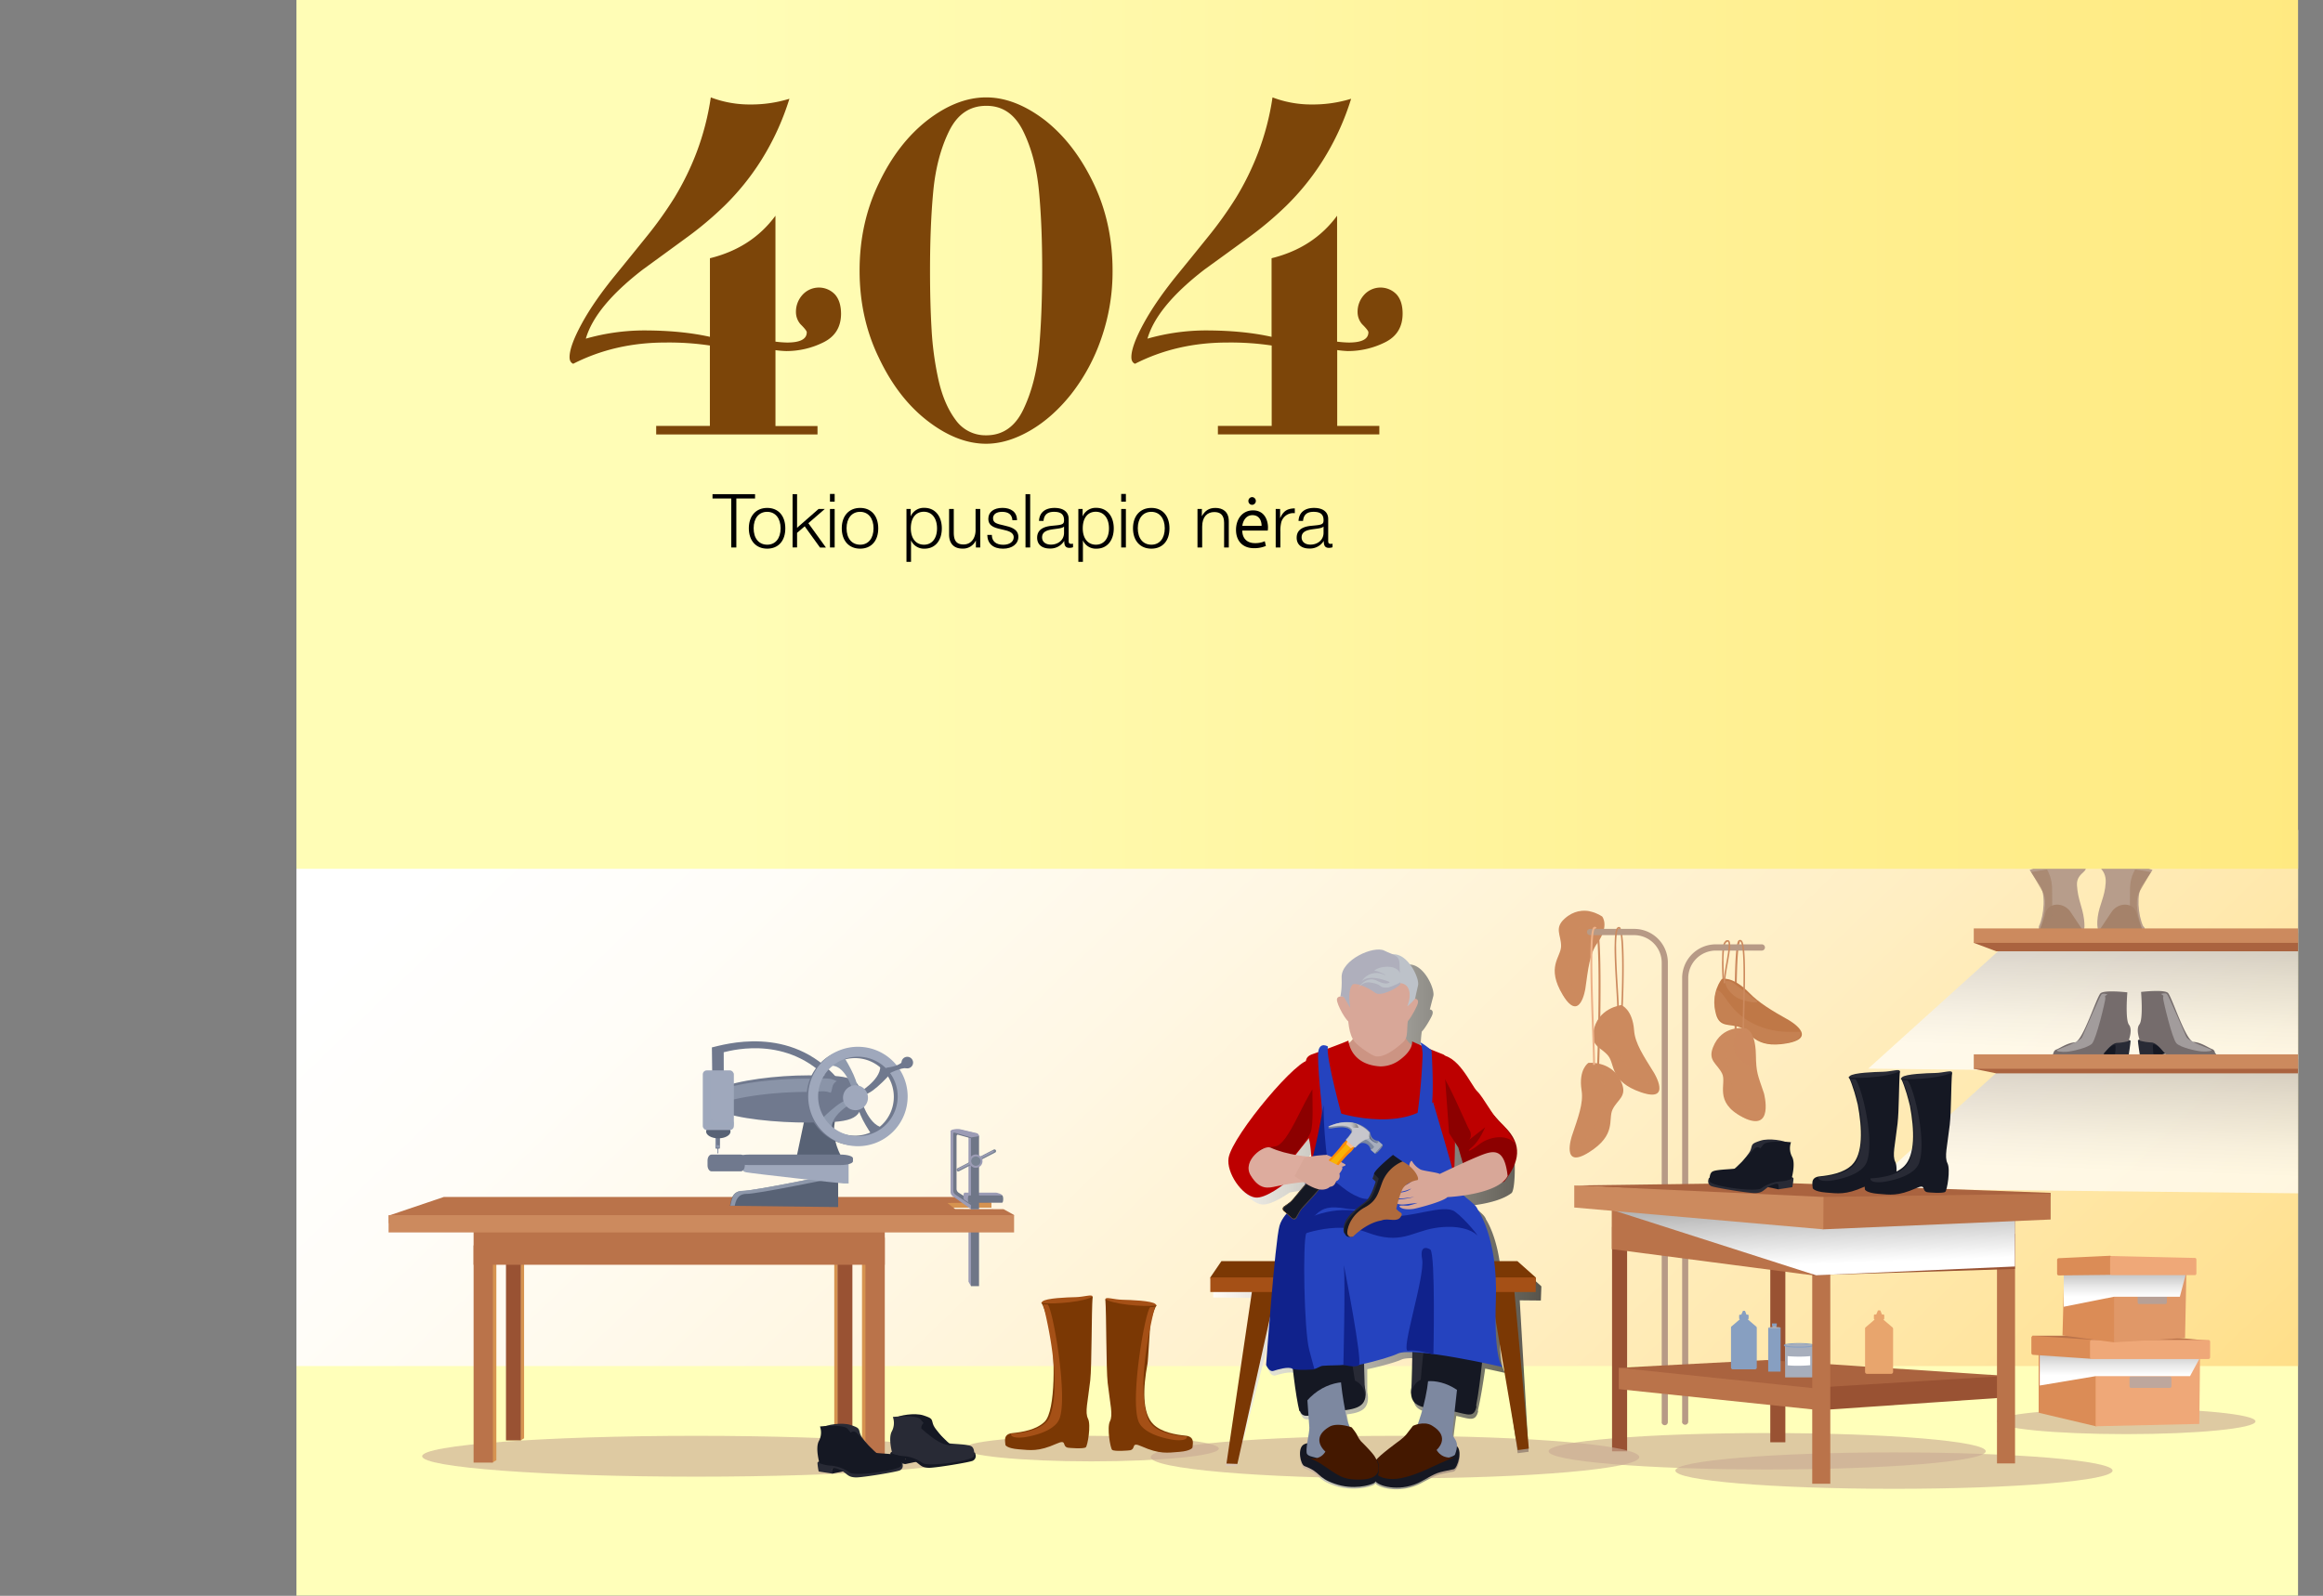 <svg xmlns="http://www.w3.org/2000/svg" xmlns:xlink="http://www.w3.org/1999/xlink" viewBox="0 0 1489 1023.12"><rect x="0" y="0" width="1489" height="1023.12" fill="#808080" stroke="none"/><defs><clipPath id="clip-path" transform="translate(191.13 -0.56)"><rect x="-1.13" y="0.56" width="1283" height="1023" style="fill:none"/></clipPath><linearGradient id="linear-gradient" x1="441.46" y1="397.47" x2="1340.54" y2="1331.46" gradientUnits="userSpaceOnUse"><stop offset="0" stop-color="#fff"/><stop offset="0.12" stop-color="#fffdf8"/><stop offset="0.3" stop-color="#fff7e3"/><stop offset="0.52" stop-color="#ffeec2"/><stop offset="0.76" stop-color="#ffe295"/><stop offset="1" stop-color="#ffd461"/></linearGradient><linearGradient id="linear-gradient-2" x1="1335.77" y1="672.05" x2="1340.56" y2="538.7" gradientUnits="userSpaceOnUse"><stop offset="0" stop-color="#fff"/><stop offset="0.14" stop-color="#f4f4f6"/><stop offset="0.38" stop-color="#d7d7dd"/><stop offset="0.7" stop-color="#a7a7b5"/><stop offset="1" stop-color="#75758a"/></linearGradient><linearGradient id="linear-gradient-3" x1="1335.77" y1="748.97" x2="1340.56" y2="615.63" xlink:href="#linear-gradient-2"/><linearGradient id="linear-gradient-4" x1="1158.8" y1="810.65" x2="1156.57" y2="746.15" gradientUnits="userSpaceOnUse"><stop offset="0" stop-color="#fff"/><stop offset="0.64" stop-color="#ababab"/></linearGradient><linearGradient id="linear-gradient-5" x1="586.49" y1="785.46" x2="796.87" y2="785.46" gradientUnits="userSpaceOnUse"><stop offset="0" stop-color="#fff"/><stop offset="1" stop-color="#2e2e2e"/></linearGradient><linearGradient id="linear-gradient-6" x1="1205.76" y1="913.14" x2="1219.2" y2="912.9" gradientTransform="matrix(-0.75, -0.66, -0.66, 0.75, 2157.42, 880.29)" gradientUnits="userSpaceOnUse"><stop offset="0.18" stop-color="#545454"/><stop offset="0.2" stop-color="#464646"/><stop offset="0.26" stop-color="#212121"/><stop offset="0.3"/><stop offset="0.33"/><stop offset="0.55"/><stop offset="0.57" stop-color="#0b0b0b"/><stop offset="0.63" stop-color="#333"/><stop offset="0.68" stop-color="#4b4b4b"/><stop offset="0.71" stop-color="#545454"/></linearGradient><linearGradient id="linear-gradient-7" x1="1222.67" y1="860.43" x2="1222.67" y2="869.17" gradientTransform="matrix(-0.75, -0.66, -0.66, 0.75, 2157.42, 880.29)" gradientUnits="userSpaceOnUse"><stop offset="0" stop-color="#bdbdbd"/><stop offset="0.16" stop-color="#b8b8b8"/><stop offset="0.34" stop-color="#aaa"/><stop offset="0.47" stop-color="#9c9c9c"/><stop offset="0.93" stop-color="#afafaf"/></linearGradient><linearGradient id="linear-gradient-8" x1="1228.37" y1="867.12" x2="1217.26" y2="857.35" gradientTransform="matrix(-0.75, -0.66, -0.66, 0.75, 2157.42, 880.29)" gradientUnits="userSpaceOnUse"><stop offset="0" stop-color="#d6d6d6"/><stop offset="0.65" stop-color="#c7c7c7"/><stop offset="0.72" stop-color="#c2c2c2"/><stop offset="0.8" stop-color="#b4b4b4"/><stop offset="0.88" stop-color="#9c9c9c"/><stop offset="0.97" stop-color="#7b7b7b"/><stop offset="1" stop-color="#707070"/></linearGradient><linearGradient id="linear-gradient-9" x1="-140.26" y1="888.85" x2="-140.26" y2="862.23" gradientTransform="matrix(-1, 0, 0, 1, 1218.88, -0.56)" gradientUnits="userSpaceOnUse"><stop offset="0.24" stop-color="#fff"/><stop offset="0.46" stop-color="#ebebeb"/><stop offset="0.86" stop-color="#bebebe"/></linearGradient><linearGradient id="linear-gradient-10" x1="-144.25" y1="838.35" x2="-144.25" y2="811.73" xlink:href="#linear-gradient-9"/><linearGradient id="Безымянный_градиент_29" x1="190" y1="278.5" x2="1489" y2="278.5" gradientUnits="userSpaceOnUse"><stop offset="0" stop-color="#fffdb6"/><stop offset="0.22" stop-color="#fffdb6"/><stop offset="0.43" stop-color="#fff8a8"/><stop offset="0.76" stop-color="#ffef8f"/><stop offset="1" stop-color="#ffe980"/></linearGradient></defs><title>404</title><g style="isolation:isolate"><g id="Слой_1" data-name="Слой 1"><g style="clip-path:url(#clip-path)"><rect y="532.12" width="1473" height="491" style="fill:#ffffba"/><rect y="532.12" width="1473" height="343.7" style="mix-blend-mode:multiply;fill:url(#linear-gradient)"/><path d="M1154.76,598.69s-2.39-2-1.3-10.16,4.58-12.83,5.12-22.1-7.16-10-2.73-12.48c9-5,32.74,4.37,32.74,4.37s-2.73,4.36-6.55,9.82-2.73,19.09.54,26.18c0,0,1.78,1.5.69,2s-6.28,1.23-6.28,1.23Z" transform="translate(191.13 -0.56)" style="fill:#b79d8b"/><path d="M1162.67,584.78c4.91-6.28,13.91-5.19,15.55.81A85.92,85.92,0,0,0,1182,596.5l-27.55.55Z" transform="translate(191.13 -0.56)" style="fill:#a5826a"/><path d="M1177.4,558c-3.27,6.14-3.27,10.23-3.27,16.37s-.41,16.37,2,17.18,5.87,4.91,5.87,4.91-6.28-16.36-1.78-24.14,7.37-12.68,7.37-12.68Z" transform="translate(191.13 -0.56)" style="fill:#a5826a;opacity:0.7"/><path d="M1115.83,594.32c3.28-7.09,4.36-20.73.55-26.18s-6.55-9.82-6.55-9.82,24-9.83,32.73-4.37-2.94,4.84-2.39,14.12,3.41,13.5,4.5,21.68-1,8.94-1,8.94-25.45-.28-27-.82S1115.83,594.32,1115.83,594.32Z" transform="translate(191.13 -0.56)" style="fill:#b79d8b"/><path d="M1135.75,584.78c-4.91-6.28-13.92-5.19-15.55.81a85.92,85.92,0,0,1-3.82,10.91l27.55.55Z" transform="translate(191.13 -0.56)" style="fill:#a5826a"/><path d="M1121,558c3.27,6.14,3.27,10.23,3.27,16.37s.41,16.37-2,17.18-5.86,4.91-5.86,4.91,6.27-16.36,1.77-24.14-7.36-12.68-7.36-12.68Z" transform="translate(191.13 -0.56)" style="fill:#a5826a;opacity:0.7"/><polygon points="1473 608.5 1473 688.15 1197.49 685.14 1285.29 605.77 1473 608.5" style="opacity:0.7;mix-blend-mode:multiply;fill:url(#linear-gradient-2)"/><polygon points="1473 609.89 1279.53 609.89 1265.15 604.49 1268.98 598.33 1473 598.33 1473 609.89" style="fill:#aa633f"/><rect x="1265.15" y="595.24" width="207.85" height="9.25" style="fill:#cc8a5e"/><polygon points="1473 685.42 1473 765.07 1197.49 762.07 1285.29 682.69 1473 685.42" style="opacity:0.7;mix-blend-mode:multiply;fill:url(#linear-gradient-3)"/><polygon points="1379.28 676.77 1380.47 677.23 1391.31 674.78 1378.35 666.19 1379.28 676.77" style="fill:#151823"/><path d="M1229.17,676.15c1.11,1.86.44,3.13-1.31,3.83s-20,1.77-26.18.68c-4.07-.73-4.68-6.65-7.23-8s-4.72-3-5.36-2.49.25,7.67.25,7.67l-8.9-1s-1.24-8.14-1.2-9.18c.16-3.24,45.51,7.51,47.59,8.09S1229.17,676.15,1229.17,676.15Z" transform="translate(191.13 -0.56)" style="fill:#282a35"/><path d="M1228.73,677.81c-1.27,2.32-25,2.73-28.83.88s-7.51-9.55-12.08-9.79a31.34,31.34,0,0,1-7.3-1.15s-2.86-7.19-.32-10.43,1.06-20.81,1.06-20.81,14.65-1.72,17.19.6,11.38,30.95,16.46,31.41,9.38,3.73,11.92,4.65S1228.73,677.81,1228.73,677.81Z" transform="translate(191.13 -0.56)" style="fill:#756c6c"/><path d="M1194,637.83c2.32,1.37,1.37,1,1.37,2.59s5.86,26.33,8.59,29.06,12.68,4.9,16.09,5.18,7.78-.28,6-1.23-14.32-5-15.82-8.18-11.32-26.46-12.41-27.42S1194,637.83,1194,637.83Z" transform="translate(191.13 -0.56)" style="fill:#fff;opacity:0.33;mix-blend-mode:soft-light"/><polygon points="1356.74 677.04 1355.55 677.51 1344.71 675.06 1357.67 666.47 1356.74 677.04" style="fill:#151823"/><path d="M1124.6,676.43c-1.12,1.85-.44,3.13,1.3,3.82s20,1.78,26.19.68c4.07-.72,4.67-6.65,7.22-8s4.72-3,5.36-2.49-.25,7.67-.25,7.67l8.9-1s1.25-8.13,1.2-9.18c-.15-3.24-45.5,7.52-47.58,8.1S1124.6,676.43,1124.6,676.43Z" transform="translate(191.13 -0.56)" style="fill:#282a35"/><path d="M1125,678.08c1.27,2.32,25,2.74,28.82.89s7.51-9.55,12.08-9.79a31,31,0,0,0,7.3-1.16s2.87-7.18.32-10.43-1.06-20.8-1.06-20.8-14.65-1.72-17.19.6-11.38,30.94-16.45,31.41-9.38,3.72-11.92,4.65S1125,678.08,1125,678.08Z" transform="translate(191.13 -0.56)" style="fill:#756c6c"/><path d="M1159.72,638.11c-2.31,1.36-1.36.95-1.36,2.59s-5.87,26.32-8.59,29-12.69,4.91-16.1,5.18-7.77-.27-6-1.23,14.32-5,15.82-8.18,11.32-26.46,12.41-27.41S1159.72,638.11,1159.72,638.11Z" transform="translate(191.13 -0.56)" style="fill:#fff;opacity:0.33;mix-blend-mode:soft-light"/><polygon points="1473 688.15 1279.53 688.15 1265.15 685.23 1268.98 679.07 1473 679.07 1473 688.15" style="fill:#aa633f"/><rect x="1265.15" y="675.98" width="207.85" height="9.25" style="fill:#cc8a5e"/><path d="M1254.6,911.83c0,4.52-37.13,8.19-82.93,8.19s-82.92-3.67-82.92-8.19,37.13-8.18,82.92-8.18S1254.6,907.31,1254.6,911.83Z" transform="translate(191.13 -0.56)" style="fill:#c9a993;opacity:0.62;mix-blend-mode:multiply"/><path d="M825.07,634.3c1.77-12.47,2.72-22.21,7.61-29,8-11.15,3.2-17.09,3.2-17.09S823.51,579,811.8,589.5c-6.89,6.21-2.26,10.46-2.3,17.63s-9.91,13.2,1.16,31.47S825.07,634.3,825.07,634.3Z" transform="translate(191.13 -0.56)" style="fill:#cc8a5e"/><g style="opacity:0.3;mix-blend-mode:multiply"><path d="M812.22,589.78c-6.89,6.21-2.27,10.46-2.31,17.62s-9.9,13.2,1.16,31.48c3.09,5.09,6.53,7.29,9.71,5.24a95.67,95.67,0,0,1-4.49-12.26c-3.44-13.36-1.49-24.39,2.7-32.77,3.67-7.31,9.44-11.08,8.78-14.42A19.2,19.2,0,0,0,812.22,589.78Z" transform="translate(191.13 -0.56)" style="fill:#cc8a5e"/></g><path d="M833.94,587.61c-6.24.58-7.4,7.23-7.6,12.31s1.91,14.23,2.92,10.6,9.08-15.11,7.22-19.76A10,10,0,0,0,833.94,587.61Z" transform="translate(191.13 -0.56)" style="fill:#cc8a5e;mix-blend-mode:multiply"/><path d="M832.51,685.4c.29-5.72,1-30.45,1-52.5h0c.06-18.38-.62-35.39-1.91-36.76h0l.17-.13v-.2l.21.31-.72-1.06a1,1,0,0,1,.51-.15h0c1.43.38,1.32,1.64,1.77,3.6h0c.32,2,.56,4.83.74,8.28h0c.37,6.9.51,16.24.51,26.12h0c0,22.08-.68,46.79-1,52.56h0l-1.28-.06Zm-1-89.27h0Z" transform="translate(191.13 -0.56)" style="fill:#cc8a5e"/><path d="M848.91,648.1h0Zm-1-.08c.25-3.07.73-15.3.73-27.16h0c0-11.24-.49-22.35-1.83-24.6h0c-.16-.28-.25-.32-.27-.32h0v-.15l.07.13-.41-.89a.91.91,0,0,1,.35-.07h0c1.86.41,2,3.55,2.54,8.31h0c.41,4.77.55,11.13.55,17.59h0c0,11.89-.48,24.11-.74,27.24h0l-1-.08Z" transform="translate(191.13 -0.56)" style="fill:#cc8a5e"/><path d="M869.05,688.34c-6.63-10.71-12.15-18.8-12.75-27.16-1-13.69-8.22-16.24-8.22-16.24s-15.69,1.89-17.92,17.5c-1.31,9.18,5,9.48,9.52,15s.85,16.48,21.06,23.42S869.05,688.34,869.05,688.34Z" transform="translate(191.13 -0.56)" style="fill:#cc8a5e"/><g style="opacity:0.3;mix-blend-mode:multiply"><path d="M830.66,662.39c-1.31,9.18,5,9.48,9.51,15s.86,16.47,21.06,23.42c5.64,1.94,9.68,1.41,10.81-2.2a95,95,0,0,1-11.3-6.54c-11.2-8-16.77-17.77-18.91-26.88-1.87-8,.14-14.56-2.5-16.7A19.22,19.22,0,0,0,830.66,662.39Z" transform="translate(191.13 -0.56)" style="fill:#cc8a5e"/></g><path d="M846,646.8c-2.74,2.53-1.05,10.29,2,14.32s10.58,9.71,9,6.27-5.67-18.89-7.11-19.8A8.43,8.43,0,0,0,846,646.8Z" transform="translate(191.13 -0.56)" style="fill:#cc8a5e;mix-blend-mode:multiply"/><path d="M816.37,729c4-11.93,7.58-21.06,6.27-29.34C820.51,686.12,827,682,827,682s15.71-1.7,21.41,13c3.36,8.65-2.69,10.36-5.87,16.78s2.9,16.24-15.22,27.58S816.37,729,816.37,729Z" transform="translate(191.13 -0.56)" style="fill:#cc8a5e"/><g style="opacity:0.3;mix-blend-mode:multiply"><path d="M847.9,695c3.35,8.65-2.69,10.36-5.88,16.78s2.9,16.24-15.21,27.58c-5,3.16-9.11,3.57-11,.31a95.29,95.29,0,0,0,9.53-8.93c9.09-10.37,12.32-21.11,12.34-30.47,0-8.18-3.43-14.15-1.34-16.83A19.27,19.27,0,0,1,847.9,695Z" transform="translate(191.13 -0.56)" style="fill:#cc8a5e"/></g><path d="M829.47,683.32c3.24,1.84,3.35,9.79,1.24,14.42s-8.1,11.85-7.37,8.15,1.24-19.69,2.44-20.89A8.42,8.42,0,0,1,829.47,683.32Z" transform="translate(191.13 -0.56)" style="fill:#cc8a5e;mix-blend-mode:multiply"/><path d="M874,912.38V617.78a17.7,17.7,0,0,0-17.67-17.68H828.11a2,2,0,0,1-2-2h0a2,2,0,0,1,2-2h28.23a21.59,21.59,0,0,1,21.6,21.6h0v294.6a2,2,0,0,1-2,2h0a2,2,0,0,1-2-2Z" transform="translate(191.13 -0.56)" style="fill:#b79a86"/><path d="M845.45,646.8v-.47h0c0-5.87-1.67-25.11-1.67-38.22h0c.18-7.39.11-12.78,2.67-13.27h0a1.67,1.67,0,0,1,1,.34h0l-.56.81a.65.65,0,0,0-.4-.17h0c-.23,0-.94.92-1.22,3.21h0a65.73,65.73,0,0,0-.47,9.08h0c0,13,1.68,32.25,1.68,38.22h0v.47h-1Z" transform="translate(191.13 -0.56)" style="fill:#cc8a5e"/><path d="M830,683.31v-.78h0c0-10-1.73-43.19-1.73-65.62h0c0-9.35.29-16.78,1.16-20.09h0c.34-1.06.56-2,1.65-2.1h0a1.58,1.58,0,0,1,1.15.65h0l-1,.83a1.42,1.42,0,0,0-.14-.18h0l-.07.1h0a4.16,4.16,0,0,0-.39,1h0a28.91,28.91,0,0,0-.65,4.39h0c-.33,3.79-.47,9.17-.47,15.38h0c0,22.38,1.73,55.56,1.73,65.62h0v.78H830Z" transform="translate(191.13 -0.56)" style="fill:#edb188"/><path d="M920.69,648.22c0-16.84.32-33.29,1.34-40.56h0c.51-2.41.36-3.87,1.9-4.31h0a1.21,1.21,0,0,1,.46.12h0l-.61,1.12.15-.26v.17l.15.11a2,2,0,0,0-.24.56h0a16.11,16.11,0,0,0-.54,2.66h0c-.34,2.36-.6,5.78-.8,9.89h0c-.39,8.24-.53,19.29-.53,30.5h0c0,20.62.48,41.81.74,47h0l-1.27.06c-.26-5.24-.75-26.41-.75-47.06Z" transform="translate(191.13 -0.56)" style="fill:#cc8a5e"/><path d="M912.64,617.18c.18-6.94.13-13.06,2.9-13.54h0a1.61,1.61,0,0,1,.46.07h0l-.32.93-.14,0h0c-.34,0-1.11,1.11-1.42,3.52h0a64.85,64.85,0,0,0-.49,9h0c0,6.8.52,14.38.78,17.54h0l-1,.08c-.26-3.19-.79-10.77-.79-17.62Z" transform="translate(191.13 -0.56)" style="fill:#cc8a5e"/><path d="M955.33,654.51c-11-6.15-19.19-11.18-25-17.19-11-11.36-17.8-9.11-17.8-9.11s-7.47,8.8-3.75,22.53c2.43,9,8.94,5.88,15.61,8.5s8.75,14,29.79,10.26S955.33,654.51,955.33,654.51Z" transform="translate(191.13 -0.56)" style="fill:#bf7847"/><g style="opacity:0.5;mix-blend-mode:multiply"><path d="M909.16,650.46c3.31,8.66,8.94,5.88,15.61,8.5s8.75,14,29.78,10.25c5.87-1,9.15-3.47,8.39-7.17a95.18,95.18,0,0,1-13.06-.23c-13.7-1.6-23.29-7.39-29.59-14.32-5.5-6-7.61-11.63-11-12.22C907.79,639.57,906.6,643.75,909.16,650.46Z" transform="translate(191.13 -0.56)" style="fill:#cc8a5e"/></g><path d="M915,629.4c-1.17,3.54,4.08,9.51,8.75,11.53s14,3.35,10.94,1.1S920.78,631,918.53,630A8.53,8.53,0,0,0,915,629.4Z" transform="translate(191.13 -0.56)" style="fill:#cc8a5e;opacity:0.6;mix-blend-mode:multiply"/><path d="M939.54,701.52c-4-11.93-5-13-5.18-24.68-.28-16.78-7.09-17.05-7.09-17.05s-14.73-2.42-20.43,12.28c-3.36,8.64,2.69,10.36,5.87,16.77s-5.81,18.19,13.19,28C946.44,727.36,939.54,701.52,939.54,701.52Z" transform="translate(191.13 -0.56)" style="fill:#cc8a5e"/><g style="opacity:0.3;mix-blend-mode:multiply"><path d="M907.33,672.13c-3.35,8.65,2.69,10.36,5.88,16.78s-5.56,16.42,12.55,27.75c5,3.16,8.72,2.45,10.64-.81-3.84-2.85-10.64-8.05-10.64-8.05-9.09-10.37-9.76-21.94-9.79-31.3,0-8.18,4.35-12.87,2.26-15.55C913.9,662.55,909.94,665.44,907.33,672.13Z" transform="translate(191.13 -0.56)" style="fill:#cc8a5e"/></g><path d="M924.77,661.15c-6.14,3-5.18,11.43-3.07,16.06s11.57,8.82,10.85,5.12,1.22-12.58-3.1-20.25C928.61,660.61,924.77,661.15,924.77,661.15Z" transform="translate(191.13 -0.56)" style="fill:#cc8a5e;opacity:0.49;mix-blend-mode:multiply"/><path d="M887.1,912V627.6A21.61,21.61,0,0,1,908.71,606h29.46a2,2,0,0,1,2,2h0a2,2,0,0,1-2,2H908.71A17.7,17.7,0,0,0,891,627.6h0V912a2,2,0,0,1-2,2h0a2,2,0,0,1-2-2Z" transform="translate(191.13 -0.56)" style="fill:#b79a86"/><path d="M913.7,630.67c0-6.25,3.22-18.7,3.21-24.12h0c0-1.74-.4-2.28-.62-2.28h0a1.59,1.59,0,0,0-.88.41h0l-.58-.8a2.51,2.51,0,0,1,1.46-.59h0c1.39.12,1.59,1.57,1.61,3.26h0c0,5.67-3.23,18.1-3.22,24.12h0c0,.08,0,.18,0,.29h0l-1,0a3.11,3.11,0,0,1,0-.32Z" transform="translate(191.13 -0.56)" style="fill:#cc8a5e"/><path d="M882.74,943.4c0,6.45,62.73,11.68,140.11,11.68S1163,949.85,1163,943.4s-62.73-11.67-140.11-11.67S882.74,937,882.74,943.4Z" transform="translate(191.13 -0.56)" style="fill:#c9a993;opacity:0.62;mix-blend-mode:multiply"/><path d="M801.48,931c0,6.45,62.74,11.68,140.12,11.68s140.11-5.23,140.11-11.68S1019,919.33,941.6,919.33,801.48,924.56,801.48,931Z" transform="translate(191.13 -0.56)" style="fill:#c9a993;opacity:0.62;mix-blend-mode:multiply"/><rect x="1033.29" y="786.61" width="9.66" height="143.87" style="fill:#995233"/><rect x="1134.72" y="783.18" width="9.66" height="141.5" style="fill:#995233"/><polygon points="1286.72 882.17 1132.08 871.97 1037.15 876.93 1168 895.51 1286.72 882.17" style="fill:#aa633f"/><polygon points="1166.04 904.14 1285.89 895.93 1285.47 882.17 1166.04 889.48 1166.04 904.14" style="fill:#995233"/><polygon points="1037.64 890.63 1165.22 903.98 1165.22 890.3 1037.64 876.93 1037.64 890.63" style="fill:#ba734a"/><path d="M1004.5,851.71l6-5.17a.62.62,0,0,1-.5-.61v-2a.63.63,0,0,1,.63-.64h.87l.92-2.13a.58.58,0,0,1,.62-.5h.64a.59.59,0,0,1,.64.5l.83,2.13h.86a.64.64,0,0,1,.63.64v2a.63.63,0,0,1-.61.62l6,5.16h0a1.28,1.28,0,0,1,.28.78v27.62a1.27,1.27,0,0,1-1.26,1.27H1005.6a1.27,1.27,0,0,1-1.26-1.27V852.49A1.5,1.5,0,0,1,1004.5,851.71Z" transform="translate(191.13 -0.56)" style="fill:#e8a56d"/><path d="M962,862.17c4.9,0,8.83.47,8.83,1.05v20.41H953.11V863.22C953.11,862.64,957.06,862.17,962,862.17Z" transform="translate(191.13 -0.56)" style="fill:#a7aebc"/><path d="M968.6,864.23a55.48,55.48,0,0,1-6.65.34h0a55.48,55.48,0,0,1-6.65-.34h0c-1.71-.31-2.75-.26-3-1.12h0c.27-.86,1.31-.82,3-1.13h0a57.94,57.94,0,0,1,6.65-.33h0a57.94,57.94,0,0,1,6.65.33h0c1.72.31,2.76.27,3,1.13h0c-.26.86-1.3.81-3,1.12Zm1.88-1a2.48,2.48,0,0,0,.41-.15h0c-.71-.36-4.56-.87-8.94-.83h0a55.65,55.65,0,0,0-6.57.34h0a14.11,14.11,0,0,0-2,.36h0a2,2,0,0,0-.41.15h0c.71.35,4.57.86,8.94.82h0a56,56,0,0,0,6.58-.34h0a13.55,13.55,0,0,0,2-.35Z" transform="translate(191.13 -0.56)" style="fill:#879fc1"/><path d="M954.71,875.91V870c2.19.21,4.68.33,7.34.33s5-.11,7.14-.32v5.81a73.3,73.3,0,0,1-7.46.35C959.21,876.21,956.82,876.11,954.71,875.91Z" transform="translate(191.13 -0.56)" style="fill:#fff;mix-blend-mode:soft-light"/><rect x="1133.38" y="851.29" width="7.95" height="28.09" style="fill:#879fc1"/><path d="M942.25,851.81c0,.29,1.78.52,4,.52s4-.23,4-.52-1.78-.52-4-.52S942.25,851.52,942.25,851.81Z" transform="translate(191.13 -0.56)" style="fill:#a7aebc"/><rect x="1136.08" y="849.68" width="2.54" height="1.45" style="fill:#a7aebc"/><rect x="1135.81" y="848.49" width="3.08" height="1.63" style="fill:#879fc1"/><path d="M918.55,851.12l5.55-4.75a.6.6,0,0,1-.47-.58V844a.59.59,0,0,1,.58-.58h.8l.86-2a.53.53,0,0,1,.58-.46H927a.52.52,0,0,1,.56.46l.77,2h.79a.58.58,0,0,1,.57.58v1.84a.57.57,0,0,1-.55.58l5.54,4.75h0a1.1,1.1,0,0,1,.25.71v25.44a1.15,1.15,0,0,1-1.15,1.16H919.57a1.16,1.16,0,0,1-1.16-1.16V851.84A1.44,1.44,0,0,1,918.55,851.12Z" transform="translate(191.13 -0.56)" style="fill:#879fc1"/><rect x="1280.03" y="791.07" width="11.57" height="147.17" style="fill:#ba734a"/><rect x="1161.61" y="794.4" width="11.57" height="156.87" style="fill:#ba734a"/><polygon points="1033.1 800.83 1164.06 817.93 1167.93 768.12 1033.1 765.21 1033.1 800.83" style="fill:#ba734a"/><polygon points="1161.89 817.62 1291.52 813.56 1291.52 772.47 1161.61 772.32 1161.89 817.62" style="fill:#995233"/><polygon points="1023.64 772.6 1164.06 817.62 1291.52 811.98 1291.52 778.08 1164.07 777.93 1023.64 772.6" style="mix-blend-mode:multiply;fill:url(#linear-gradient-4)"/><polygon points="1142.58 767.54 1152.5 769.86 1314.44 767.14 1314.44 764.78 1139.6 758.28 1008.71 760.03 1142.58 767.54" style="fill:#aa633f"/><polygon points="1168.4 788.16 1314.44 781.86 1314.44 765.31 1168.09 767.4 1168.4 788.16" style="fill:#ba734a"/><polygon points="1009.07 774.17 1168.71 788.16 1168.82 767.4 1009.07 760.03 1009.07 774.17" style="fill:#cc8a5e"/><path d="M785.58,815l-14.8-.17c-2.19-22-9.4-32.43-9.4-32.43-.82-2.94-5.08-5.66-8.71-9,8.15-1,19.08-3.26,25.15-8,3-3.36,2.47-32.6-.45-34.86-2-2.18-34.65-46.67-35-46.83-3.18-1.32-5.9-2.47-8.23-3.48-1.55-1.27-4.78-3.86-6.19-4.43,0,0,.27.79.55,2-4.19-1.88-5.93-2.76-5.93-2.76a5.4,5.4,0,0,1-.22,2.13,10.56,10.56,0,0,1-3.74-4.24c1.23-2.69.82-6,1.62-11,1.75-1.69,4.84-6.78,6.34-9.89,1.33-2.77.46-4.1-1.26-4.32l.14-.17s.19-.94,2.15-8.38c1.18-4.4-6-20.67-15.74-20.25-1.59-.78-3.48-1.46-5.46-2.55-6.82-3.72-28.59,5.11-28.54,16.48.07,9.13-1.29,11.77-1.06,12.21-1.27.19-2.25.71-2.39,1.88-.29,2.56,4.21,11.7,7,14.31.3,4.31,1,8.27,2.65,11.35a12.92,12.92,0,0,1-2.69,2.6,11.46,11.46,0,0,1-.21-1.62s-3,1.24-13.7,4.86a5.18,5.18,0,0,1,.23-1.34s-4.86-3.21-6.33,2.49c-.06.25-.11.58-.16.93l-4.05,1.33c-2.79.92-3.85,2.35-4.15,4.21-12.21,5.4-49.79,48-52.42,61.05-1.89,9.5,8.27,24.32,16.84,25.61,5.39.8,14.35-5,18.16-7.64a127.14,127.14,0,0,1,13.93-1.62l.79.53c0,.39-.06.78-.08,1.16-.94,1-1.83,1.92-2.62,2.81-4.85,5.43-6.36,7.34-8,8.39,0,0-3,2-3.37,2.25a1.75,1.75,0,0,0-.34,2.9l.27.23,0,0,.12.11,1.42,1.26a21.65,21.65,0,0,0-4.93,7.81c-.92,2.88-2.24,11.55-3.65,22.38l-34.87-.38-7.53,10.26-.22,9.25,27.2.26L594.43,940.38l7.1.24,23.21-90.36c-1.73,15.72-3,28.34-3,28.34s1.81,4.69,4.74,3.77,9.73-2.75,12.11-1.34a2.85,2.85,0,0,0,.49.22c1,11.55,2.32,21.28,3.59,26.65.09-.14.18-.25.26-.38,1,2.73,2.71,3.34,5.48,3.07.12,2.5.24,5,.37,7.37.09,1.7-1,6-1.66,9.83a8.8,8.8,0,0,0-2.19.76c-4.38,2.29-2.5,12.51.05,13.46,10.94,4,7.48,7.07,19.25,11s22.32.93,25.1-.39a3.32,3.32,0,0,0,1.14-1.07l.09.15c3.08,3.29,16.68,6.39,29.25-.25,11.06-5.86,9.62-5.18,20.73-7.43,2.54-.51,6.08-11.57,2.55-14.16.35-4.6-2.85-5.49-2.56-8,.43-3.95,1.09-8.71,1.79-13.52,8.39,1.8,12.25,4.05,14-2.89l-.17-.67c1.48-6.11,3.14-15.71,4.71-26.77,7.63,1.59,13,2.83,13,2.83s-4.29-2.89-3.46-29.67l11.27,81.08,7-.9L783,834.24l13.53.13.33-9.1ZM644.53,746l9-10.51c.06.34.11.7.17,1a73.91,73.91,0,0,1,1.11,10.63l-1.32.2C651.3,747.09,648.12,746.68,644.53,746ZM719,914.91c-.17.42-.37.84-.56,1.25a19.81,19.81,0,0,0-3,1c-5,5.86-4,5.49-8.69,9,0,0-12.68,8.67-15.37,12,0,0,0,0,0,0h0a18.92,18.92,0,0,0-.94-1.81c-1.73-2.93-8.63-9.62-8.63-9.62-3.07-4-1-2.73-5.67-8.64,0,0-.53-.19-1.38-.44a25.13,25.13,0,0,1-1.62-4.88c-.32-1.75-.63-3.56-.94-5.41,8.71-1.08,13.77-3.18,13.51-11.31a14.45,14.45,0,0,0-.45-2.9c0-3.55,0-8.71,0-14.73,10.25-2.17,19-4.85,21.82-6.16,1.78-.84,5.17-1.06,9.48-.89-.49,9.41-1,17.52-1.31,22.2a14.62,14.62,0,0,0-.26,1.59,15.39,15.39,0,0,0-.05,2.12,1.38,1.38,0,0,1,0,.2s0-.08,0-.12c.21,4.75,2.88,7,7.4,8.22C721.34,908.75,720.23,911.94,719,914.91Z" transform="translate(191.13 -0.56)" style="opacity:0.8;mix-blend-mode:multiply;fill:url(#linear-gradient-5)"/><ellipse cx="894.16" cy="934.19" rx="156.57" ry="13.64" style="fill:#c9a993;opacity:0.62;mix-blend-mode:multiply"/><path d="M648.92,680.36c-6.55-3.77-50,47.94-52.54,62.49-1.61,9.55,8.65,24.3,17.06,25.47,6.85.94,19.32-9.31,19.32-9.31s-1.29-5.49,5.56-16.76l13-16.37Z" transform="translate(191.13 -0.56)" style="fill:#bd0000"/><polygon points="775.79 819 782.91 808.55 972.63 808.55 984.37 819 984.37 823.08 777.24 823.08 775.79 819" style="fill:#7b3804"/><polygon points="793.14 938.56 786.14 938.33 803.35 822.14 818.99 822.49 793.14 938.56" style="fill:#7b3804"/><polygon points="972.85 929.7 979.95 928.75 969.44 814.42 953.56 816.33 972.85 929.7" style="fill:#7b3804"/><rect x="775.79" y="819" width="208.57" height="9.35" style="fill:#a55016"/><path d="M654.72,776.61c-21.13,16.46-16.5,34.26-18.47,46.61s34.19,9.39,34.19,9.39l26.47-5.53c7.27,0,23.17,5,33.09,5s33.47,1.76,31.5-8.54-15.85-43.88-25.76-46.64S654.72,776.61,654.72,776.61Z" transform="translate(191.13 -0.56)" style="fill:#151823"/><path d="M679.63,689l-16.1-16.26s8.31,0,12.62-6.2c1.92-4.43,2.74-3.6,2.67-10.42L707.25,654c.53,16.47,8.76,17.26,8.76,17.26L712,692.83Z" transform="translate(191.13 -0.56)" style="fill:#cc9483"/><path d="M672.57,646.71c.36,8.4.67,17.22,4.82,22,2.48,2.9,10.93,8.76,13.34,9.1,5.19.74,11.65-3.87,17.22-8.8,4.48-4,1.7-8.46,4.11-18.2,3.41-13.79-.44-29.33-17.95-30C667.31,619.8,671.93,632.67,672.57,646.71Z" transform="translate(191.13 -0.56)" style="fill:#d8a798"/><path d="M674.13,639.69c-2.21-.32-8.06-1.41-8.32,1.6s6.25,15,8.59,14.79S674.13,639.69,674.13,639.69Z" transform="translate(191.13 -0.56)" style="fill:#d8a798"/><path d="M713,641.35c3.24-1.31,6.06-.37,4.24,3.79s-6.28,11.83-7.07,10.48S713,641.35,713,641.35Z" transform="translate(191.13 -0.56)" style="fill:#d8a798"/><path d="M699.6,632.47c11.74-5.33,15.27,3.66,11.28,13.29a31.07,31.07,0,0,0,5.09-5.09s.15-.94,1.85-8.42c1.15-5-8.51-24.65-19.73-18.78S699.6,632.47,699.6,632.47Z" transform="translate(191.13 -0.56)" style="fill:#bdc2c9"/><path d="M706.4,631.72c-2.63,2.78-12.64,7.92-16,5.39-5.74-4.24-13.42-6.91-14.78-5.13-3.28,4.37-1.28,14.7-1.28,14.7l-3.08-5.23s-.68-2.35-2.93-2c-.83.12.86-1.89.5-12.25-.37-11.3,20.67-20.64,27.48-17.12,5,2.59,9.44,2.67,9.61,8.08S706.4,631.72,706.4,631.72Z" transform="translate(191.13 -0.56)" style="fill:#afafbc"/><path d="M698.79,633.66c-6.82.44-2.89-1.8-11.52-3.2-5.25-.84-8.23,4.07-8.23,4.07s5.17-8.78,12.21-5.28,8.39.94,8.39.94-12.89-5.79-18-.35a11,11,0,0,1,15-4c1.3-.09-5.86-3.42-7-2.73,1.82-2.61,12.77-4.84,16.22.57s1.1,6.32-.72,7.41A46.2,46.2,0,0,1,698.79,633.66Z" transform="translate(191.13 -0.56)" style="fill:#bdc2c9"/><path d="M733.84,676.53c-14.53-5.73-19.87-8.31-19.87-8.31s1.15,5.15-7.66,11.72a20.78,20.78,0,0,1-12.66,4.33c-19.55-1.12-20.45-16.56-20.45-16.56s-4.57,2.08-23.29,8.79c-7.09,2.56-2.49,8.4-3.07,16.51-.44,6.24-.52,31.44,1.18,38.27s2.41,24.88,1.59,37.19c-.47,6.89,89.78,6.85,90,5.09C742.56,740.48,743.05,680.15,733.84,676.53Z" transform="translate(191.13 -0.56)" style="fill:#bd0000"/><path d="M755.22,902.54c-1.9,8.91-7.52,3.23-20.88,2s-21.6-1.75-21-12.56,14-22.4,24.15-19.22S755.22,902.54,755.22,902.54Z" transform="translate(191.13 -0.56)" style="fill:#151823"/><path d="M689.87,938.94c-1.51.76-1.24,9.35.83,11.58,3.19,3.41,16.9,6.62,29.3-.27,10.94-6.08,9.52-5.38,20.62-7.72,2.67-.56,6.07-13.21,1.51-15C739.2,926.32,692.18,937.79,689.87,938.94Z" transform="translate(191.13 -0.56)" style="fill:#151823"/><path d="M724.4,869.6c1.68,12.51-1.65,29.68-6.33,42.8-2.12,6-6.38,10.92-7.32,14.53-3,11.52,4.57,12.77,4.57,12.77s25.21-3.94,26.2-6.62c3.58-9.65-1.92-10.17-1.65-13.51,1-12.86,3.85-34.12,3.85-38.33C743.72,874.56,724.4,869.6,724.4,869.6Z" transform="translate(191.13 -0.56)" style="fill:#7d88a0"/><path d="M714.57,914.69c-4.85,6.07-3.87,5.68-8.41,9.33,0,0-13.5,9.76-15.31,12.78s-3.52,11.71,10.34,12c6.82.14,16.38-3.36,25-7.45,6.61-3.13,12.74-5.68,15.92-6.83,1.72-.61-7.7,3.54-12.41-4.34,0,0,9.64-8.22-3.09-15.72C721.48,911.43,714.57,914.69,714.57,914.69Z" transform="translate(191.13 -0.56)" style="fill:#441800"/><path d="M726.72,767.83c-9.54,4.47-14.3,12.4-14.3,16.86s1.75,13.1,2.37,18.82S714,888,713.37,894.33c1.6-11.13,11.75-10.17,11.75-10.17S738.8,797.08,735,785,726.72,767.83,726.72,767.83Z" transform="translate(191.13 -0.56)" style="fill:#282a35"/><path d="M725.76,771c-6.36-6.66,28.61-8.25,35.27,20.36,4.31,18.48-1.91,94.37-6.66,113.45-10.49-19.08-29.25-20.66-35-17.48C722.9,842.21,734.34,780,725.76,771Z" transform="translate(191.13 -0.56)" style="fill:#151823"/><path d="M641.51,903.22c1.94,8.9,7.43,3.59,21.14,2.33s22.2-1.75,21.54-12.55-14.36-22.41-24.8-19.23S641.51,903.22,641.51,903.22Z" transform="translate(191.13 -0.56)" style="fill:#151823"/><path d="M691.13,936.37c3.2,3.41,1.09,13.74-1.64,15.1s-13.2,4.5-25,.41S656,944.63,645,940.5c-2.55-1-4.7-11.48-.42-13.84C654.33,921.26,691.13,936.37,691.13,936.37Z" transform="translate(191.13 -0.56)" style="fill:#151823"/><path d="M668.26,866.4c-1.64,12.21,1,30,3.92,43.83,1.4,6.8,10.79,21.3,11.8,25.1,2,7.77-12.69,17.79-30.33.55-1.43-1.38-5.48-1.12-6.91-3-1.56-2.12,1.63-13.93,1.39-17.1-1-12.84-2.06-28.73-2.06-33.28C646.07,875.81,668.26,866.4,668.26,866.4Z" transform="translate(191.13 -0.56)" style="fill:#7d88a0"/><path d="M675.31,915.7c4.84,6.07,2.73,4.78,5.91,8.89,0,0,7.08,6.88,8.89,9.91S699,950.85,675.85,949c-7.29-.59-10.46-3.4-18.42-8.7a41.41,41.41,0,0,0-12-5.79c-1.73-.6,8.32,4.59,13-3.3,0,0-10.2-8.39,2.54-15.89C666.15,912.27,675.31,915.7,675.31,915.7Z" transform="translate(191.13 -0.56)" style="fill:#441800"/><path d="M668.52,770.17c9.38,1.64,16,11.55,16,16s-1.44,12.28-2.08,18,.82,84.46,1.46,90.81c-1.62-11.12-12.07-10.17-12.07-10.17s-14-87.07-10.11-99.15S668.52,770.17,668.52,770.17Z" transform="translate(191.13 -0.56)" style="fill:#282a35"/><path d="M670.47,773.47c6.52-6.67-28.45-6.82-35.31,21.78-4.43,18.49,1.75,91.13,6.65,110.21,10.78-19.08,30-20.66,35.9-17.48C670.74,845.16,661.66,782.47,670.47,773.47Z" transform="translate(191.13 -0.56)" style="fill:#151823"/><path d="M650.09,699c-.09,5.84.87,22.91-1.19,27.73s-11.42,16.5-13,15.92-14.76-2.21-20.78.57,6.49-6.42,12.3-5.45c-6.36-.29-9.27.22-10.54-.08-2.06-.46,5.3-1.56,9.32-2.13s8.3-6.64,15.12-20.3S650.09,699,650.09,699Z" transform="translate(191.13 -0.56)" style="fill:#8c0000"/><path d="M734.82,687.34c10.85-5.68,17.35,14.49,38.71,35.79,11.5,11.48,9.24,22.35-.19,34.69-2.37,3.12-24-1.88-24-1.88l-5.74-19.69-5.9-9.22Z" transform="translate(191.13 -0.56)" style="fill:#8c0000"/><path d="M730.69,677c12.78-1.26,21.11,19.53,25.06,23.24s11.11,17.65,15.19,20.5c3.69,2.58,9.75,13.75,8.68,12.6-5.73-6.14-16.65-3.7-22.45.78-6.42,5-9.2,5.57-4.56,1.68s8.19-12.48,8.19-12.48-13.27,10.39-10.84,8.59c2.8-2.09,1.51-6.16.61-7.16s-16.4-38.18-19.63-37.39S730.69,677,730.69,677Z" transform="translate(191.13 -0.56)" style="fill:#bd0000"/><path d="M660.1,671.53c-1.91,5.72,9.85,48,9.85,48l-13.35-4.84s-3.89-34.81-2.63-40.53S660.1,671.53,660.1,671.53Z" transform="translate(191.13 -0.56)" style="fill:#2543bf"/><path d="M656.28,709.67c8.26,5.72,52.46,17.16,71.2-2.54,13,44.42,12,40.63,14,51.49,1.49,8.11,13,12.39,14.61,17.48,0,0,13,18,11.61,57.54S772,877,772,877s-57.7-13.35-67.23-8.57c-3,1.5-13.2,4.76-24.64,7.14-3,.64-5.76-.35-9,0-5.31.56-9,.22-14.31.64-1.93.15-3.86,1.94-5.73,2.07-16,1.09-20.09-3.81-19.55-5.56,2.39-7.63-6.35-69.62-2.06-77.73s12.56-19.86,14.46-25.58.8-5.88.8-5.88,10.49-32.42,11-40.53S656.28,709.67,656.28,709.67Z" transform="translate(191.13 -0.56)" style="fill:#2543bf"/><path d="M639.44,793.58s24.32-11,45.77-2.86,28.61-.47,43.38-2.85,23.84,1.42,26.71,4.29-6.67-9.55-13.82-14.78-28.15,4.29-42.44,2.85-26.7-7.63-47.21-.47C646.58,781.58,639.44,793.58,639.44,793.58Z" transform="translate(191.13 -0.56)" style="fill:#10228c"/><path d="M719.31,668.9c1.9.72,7.14,5,7.14,5s2.38,34.33-1.2,42.2-8.1.71-8.1.71a376.87,376.87,0,0,0,3.58-40.05A23,23,0,0,0,719.31,668.9Z" transform="translate(191.13 -0.56)" style="fill:#2543bf"/><path d="M657.32,709c-.49,9.54,2.34,46.83,5.82,48.33s8.41,7.54,17,10.87,14.2-2.23,12.72,1.6c-.79,2.06-9.06,7.63-20.5,5.72s-15.26-.64-20,3.65-3.82,6.84-6.2,12.08-1.43,62.46,1.91,74.86l3.33,12.4s-11.91.95-14.3-.48-9.06.48-11.92,1.43-4.76-3.82-4.76-3.82,5.72-79.15,8.57-89.16,15.74-15.89,16.21-22.09,0-12.71,2.87-16.05S657.32,709,657.32,709Z" transform="translate(191.13 -0.56)" style="fill:#10228c"/><path d="M670.27,811.7c1,11.45-.32,63.9-.32,63.9s7,1.91,9.85.32S670.27,811.7,670.27,811.7Z" transform="translate(191.13 -0.56)" style="fill:#10228c"/><path d="M725.74,801.69c3.34,3.81,1.91,67.23,1.91,67.23s-11-3.34-16.21-2.39,11-47.68,9-58.64S725.74,801.69,725.74,801.69Z" transform="translate(191.13 -0.56)" style="fill:#10228c"/><path d="M731.72,753.21c-1.6-1-10.39-1.92-12.27-2.83a14,14,0,0,1-5.51-5.38c-.56-1.1-2.84,2.91-1.15,5.46a41.59,41.59,0,0,0,4.3,4.67s-4.59,4.12-6.8,5a53.34,53.34,0,0,1-7.71,2.75c-1.49.43-.36,2.9,5.6,1.46a24.56,24.56,0,0,0,5.11-1.72c.27-.12-1.16,1.34-4.21,2.07s-7.76.92-8,2.2c-.34,2.09,5.3,2.28,8.46,1.83s5.85-.75,5.85-.75-3.89.86-6.48,1.24-6.27.15-5.4,2.07,5.05,1.63,7.36,1.29,6.62-.79,6.62-.79a47.22,47.22,0,0,1-5.9,1.71c-1.71.25-6.84-.67-5.44.89s6.12,1.84,9.72,1.05c4.59-1.05,18-4.63,20.81-7.37,0,0,32.5-1.39,38.55-13.57-2.08-18.73-9.53-16.33-18.38-12.73S731.72,753.21,731.72,753.21Z" transform="translate(191.13 -0.56)" style="fill:#d8a798"/><path d="M688.63,756.24l2,1.9s-2.54,9-6,12.32C682,773,672,778.92,670.43,786c-.9,4-.17,6.36,1.12,4.93S698.87,762,696,753.69c-.43-1.21-6.12-1.19-6.12-1.19Z" transform="translate(191.13 -0.56)" style="fill:#282a35"/><path d="M676,793.47c9.87-9.49,17.77-10.3,17.77-10.3l9.19-2.7s1.36-9.69,4.65-17.08c1.9-4.29,8-6,9.59-6.19,2.12-.2-1.2-7.64-8.64-11.61s-13,3.93-14.92,11.9-3.55,13.39-11.14,17.5a19,19,0,0,0-10.23,15.19C671.94,794.44,676,793.47,676,793.47Z" transform="translate(191.13 -0.56)" style="fill:#af6a3c"/><path d="M694.79,782.5c5-.57,9.3,1.54,11.69-1.48s-.57-3-1.63-4.4-4.07-2.2-6.29-1.3S694.79,782.5,694.79,782.5Z" transform="translate(191.13 -0.56)" style="fill:#af6a3c"/><path d="M672.48,790.27c.33-4.25,3.55-11.49,11.15-15.6s8.43-8.52,11.27-16.21a23.72,23.72,0,0,1,13-13.26c-1.3-.67-6.14-4.22-6.14-4.22s-11.72,9.41-12.15,12.16c1.92,1.79,3,3.06,3,3.06s-3.36,12-6.55,14.32-18,13.09-15.23,20.77c1.23,3.43,4.4,2,5.39,2.27C676.22,793.56,672.15,794.53,672.48,790.27Z" transform="translate(191.13 -0.56)" style="fill:#151823"/><path d="M650.64,742.32c-2.62,0-16.93-1.18-27.41-6-4.18-1.9-18.43,8.26-12.72,17.8s11.29,8.19,16.53,7,16.21-2.87,18.6-2.63S650.64,742.32,650.64,742.32Z" transform="translate(191.13 -0.56)" style="fill:#ddac9e"/><path d="M658.87,741c1.69-.12,10.63,5.15,11.6,5.66s1.74,1-.94,1.83-11.94-2.76-12.23-4.14S658.87,741,658.87,741Z" transform="translate(191.13 -0.56)" style="fill:#d8a798"/><path d="M687.46,737.7a5.16,5.16,0,0,0-1.62-3,5.22,5.22,0,0,0-4.13-1.33,5.39,5.39,0,0,0-2.5,1.48c-.57.51-1.52,1.59-1.89,1.54a1.17,1.17,0,0,1-.76-.56A30.61,30.61,0,0,1,680,732.7a6.73,6.73,0,0,1,3.08-.24,7,7,0,0,1,3.57,2.27,9,9,0,0,1,1.36,2.56Z" transform="translate(191.13 -0.56)" style="fill:#7d88a0"/><path d="M671.87,731.83s-.34-.27-.39-.41.1-.4.86-1.22,2.35-3,2.35-3c.66-.86.27-1.59-.35-2.2-.82-.82-1.94-1.36-4.34-1.65s-7.65.68-7.92.69-1.64-.08-1.64-.08a3.23,3.23,0,0,1-.08-.32c-.05-.2.26-.12.38-.2s-.56,0-.35-.5c.06-.18.31.1,1.4,0,.73,0,1.63-.36,3.42-.45,6-.31,8.24.2,9.74,1.51s1.27,2.06-1.74,5.8a12.46,12.46,0,0,0-1.07,1.23c-.17.28-.13.39,0,.45S671.87,731.83,671.87,731.83Z" transform="translate(191.13 -0.56)" style="fill:#7d88a0"/><path d="M632,774c.37-.21,3.25-2.31,3.25-2.31,1.57-1.1,3-3,7.6-8.59,5-6,13.45-14.26,18.41-19.52,7.19-7.64,7.39-8.6,8.17-9.53a13.9,13.9,0,0,1,2.85-2.65l.1,0,4.79,4.24,0,.11a13.41,13.41,0,0,1-2.25,3.15c-.82.87-1.88,1.08-8.51,9.21-4.58,5.59-11.65,15-17,20.78-4.9,5.3-6.66,7-7.53,8.65,0,0-1.71,3.14-1.86,3.54a1.78,1.78,0,0,1-2.87.62l-5.39-4.74A1.76,1.76,0,0,1,632,774Z" transform="translate(191.13 -0.56)" style="fill:#ff8c03"/><path d="M637.67,771.7a353.86,353.86,0,0,1,24.26-27.08c7.81-7.92,9.86-10.53,9.86-10.53l.84-2.22,4.16,3.67-2.08,1.12s-2.81,2.07-9.64,10.85a358.91,358.91,0,0,1-23.67,27.6c-2.36,2.33-2.07,4.7-3.48,4.25-.81-.26-3.83-2.82-4.11-3.62S635.66,774.36,637.67,771.7Z" transform="translate(191.13 -0.56)" style="fill:#f8b306"/><polygon points="862.96 733.57 863.8 731.35 867.97 735.02 865.88 736.14 862.96 733.57" style="fill:#ffbc8a;mix-blend-mode:soft-light"/><path d="M656,761.18c-2.27,2.82-4.52,5.51-6.53,7.67-4.9,5.3-6.66,7-7.53,8.65,0,0-1.71,3.14-1.86,3.54a1.78,1.78,0,0,1-2.87.62l-5.39-4.74A1.76,1.76,0,0,1,632,774c.37-.21,3.25-2.31,3.25-2.31,1.57-1.1,3-3,7.6-8.59,2.5-3,5.83-6.54,9.18-10a20.22,20.22,0,0,0,1.07,3.28A20.56,20.56,0,0,0,656,761.18Z" transform="translate(191.13 -0.56)" style="fill:#151823"/><path d="M656,761.17c-.19-.13,0,0-.14-.15-2.28,2.8-4.63,5.43-6.63,7.6-4.89,5.31-6.58,7-7.49,8.65,0,0-1.76,3.05-2,3.46a1.85,1.85,0,0,1-2.83.68l.25.23a1.79,1.79,0,0,0,2.88-.62c.15-.39,1.87-3.52,1.87-3.52.87-1.69,2.61-3.36,7.51-8.67C651.44,766.67,653.7,764,656,761.17Zm-24.19,15.74.26.23a1.86,1.86,0,0,1,.29-2.9c.37-.24,3.18-2.38,3.18-2.38,1.53-1.12,3-3.05,7.65-8.58,2.45-2.93,5.71-6.42,9-9.83,0-.14,0-.21-.07-.36-3.35,3.46-6.68,7-9.18,10-4.61,5.55-6,7.49-7.61,8.58,0,0-2.87,2.11-3.24,2.32A1.77,1.77,0,0,0,631.78,776.91Z" transform="translate(191.13 -0.56)" style="mix-blend-mode:soft-light;fill:url(#linear-gradient-6)"/><path d="M657.08,759.81c.5-.59.43-.54,1.2-1.51a18.83,18.83,0,0,1-2.68-4.65,17.45,17.45,0,0,1-1-3.18c-1,1-1.19,1.19-1.32,1.34a21.56,21.56,0,0,0,1,3.28A19.83,19.83,0,0,0,657.08,759.81Z" transform="translate(191.13 -0.56)" style="fill:#151823"/><path d="M695.1,734.39l-5,5.66a1.72,1.72,0,0,0,.76,0c.72-.18,4.22-4.22,4.28-4.77A2.07,2.07,0,0,0,695.1,734.39Z" transform="translate(191.13 -0.56)" style="fill:#7d88a0"/><path d="M694.53,735.06a1.15,1.15,0,0,1-.18,1.42,1.11,1.11,0,0,0-.09-1.12Z" transform="translate(191.13 -0.56)" style="fill:#363636;opacity:0.54;mix-blend-mode:soft-light"/><path d="M690.7,739.43c.08,0,.62.43,1.39-.39a1.09,1.09,0,0,1-1.12.08C690.85,739.24,690.7,739.43,690.7,739.43Z" transform="translate(191.13 -0.56)" style="fill:#363636;opacity:0.54;mix-blend-mode:soft-light"/><rect x="687.51" y="734.26" width="7.54" height="3.58" transform="translate(-126.87 766.99) rotate(-48.58)" style="fill:#a7aebc"/><path d="M687.86,737.39c-.21,0-.49-1.77-1.55-2.89a5.75,5.75,0,0,0-2.51-1.58,17.64,17.64,0,0,0-2.73-.58s2.95-1.73,3.57-1.5,1.49.64,4.36,3.81l.69.89C689.81,735.68,688.89,737.34,687.86,737.39Z" transform="translate(191.13 -0.56)" style="fill:#7d88a0"/><path d="M692.44,732c-.29-.26-1.55.11-2.88-.94a5.25,5.25,0,0,1-1.93-2.34c-.34-1-.48-1.9-.56-2.06a1.77,1.77,0,0,0-.31-.41s-1,2.57-.7,3.16a10.47,10.47,0,0,0,4.27,3.68,5.83,5.83,0,0,0,1.09.39C691.6,733.5,693,732.53,692.44,732Z" transform="translate(191.13 -0.56)" style="fill:#7d88a0"/><path d="M686.66,727.17a9.54,9.54,0,0,0-.32,2.43,8,8,0,0,0,4.12,3.5,7,7,0,0,0,1,.36.77.77,0,0,0,.29-.17c-.32-.06-1-.29-1-.29A6.15,6.15,0,0,1,686.66,727.17Z" transform="translate(191.13 -0.56)" style="fill:#363636;opacity:0.52;mix-blend-mode:soft-light"/><path d="M686.67,727.09c-.37-.41-3.49-3.89-6.36-4.92s-7.69-2.82-13.88-1.27a44.83,44.83,0,0,0-6,2c-.16-.11,1.41-.95,4.6-1.9,2.84-.82,9.07-2.2,15.31.6a17.82,17.82,0,0,1,6.59,4.78Z" transform="translate(191.13 -0.56)" style="fill:#7d88a0"/><path d="M686.34,729.51a7.53,7.53,0,0,0,2.36,2.68,7.21,7.21,0,0,0,1.55.86c.84.36,1.3.39,1.26.47h0a4.53,4.53,0,0,1-.82,1.33,4.15,4.15,0,0,1-1.08.91h0s-.07,0-.83-1a31.76,31.76,0,0,0-2.47-2.39,10.63,10.63,0,0,0-2.43-1.42S685.29,730.11,686.34,729.51Z" transform="translate(191.13 -0.56)" style="fill:#a7aebc"/><path d="M671.69,731.55c.07.12,5.19,4.55,5.35,4.64s.38.23,1.17-.61a18.88,18.88,0,0,1,6.28-4.51c2.1-.78,2.15-1,2.15-1a10.4,10.4,0,0,1,.13-3.35,20.11,20.11,0,0,0-12.52-6.56,30.81,30.81,0,0,0-6.25.28,25.72,25.72,0,0,0-4.62,1.2c-.52.21-2.16.74-2.43.9s-.55.3-.54.33A5.41,5.41,0,0,0,662,723a33.3,33.3,0,0,1,7.89-.49c3.43.36,4.27,1.07,4.73,1.51a2,2,0,0,1,.66,2.73s-1.57,2.19-2,2.77-1.33,1.5-1.44,1.59A.52.52,0,0,0,671.69,731.55Z" transform="translate(191.13 -0.56)" style="fill:#c7c6cc"/><path d="M661.94,722.8a13.76,13.76,0,0,1-1.38,0c-.13.06-.19.14-.17.17A4.84,4.84,0,0,0,662,723a34.58,34.58,0,0,1,7.94-.48c3.46.35,4.29,1.06,4.77,1.52a2.88,2.88,0,0,1,.85,1.27,2.53,2.53,0,0,0-.91-1.49c-.48-.45-1.31-1.16-4.76-1.51A33.51,33.51,0,0,0,661.94,722.8Z" transform="translate(191.13 -0.56)" style="mix-blend-mode:multiply;fill:url(#linear-gradient-7)"/><path d="M676.29,723.66c-1-1.23-3.46-2.74-9.89-1.5-3.32.47-4.39.65-4.39.65l-1.49,0s5.7-2.63,10.27-2.64c3.12,0,5,.1,7,.82,1.22.47,2,2.56,2,2.56Z" transform="translate(191.13 -0.56)" style="opacity:0.67;mix-blend-mode:overlay;fill:url(#linear-gradient-8)"/><path d="M638.64,754.64c2,1.22,8,5.23,8.82,5.7,6.41,3.53,9.23,3.14,11.38,2.54s1.92-1.39,2.88-1.48c2.9-.29,3.38-3.5,3.79-3.65,3-1.14,1.9-4.78,1.9-4.78,3.13-3.86,1.47-4.44,1.47-4.44s-6.82-2.6-9.64-4.94c-1.69-1.41,1.69-1.45.22-2.45-.62-.43-11.23.58-14.59,1.88Z" transform="translate(191.13 -0.56)" style="fill:#d8a798"/><ellipse cx="446.26" cy="933.64" rx="175.67" ry="13.09" style="fill:#c9a993;opacity:0.62;mix-blend-mode:multiply"/><path d="M590.11,929.29c0,4.52-36.64,8.19-81.83,8.19s-81.84-3.67-81.84-8.19,36.64-8.18,81.84-8.18S590.11,924.77,590.11,929.29Z" transform="translate(191.13 -0.56)" style="fill:#c9a993;opacity:0.62;mix-blend-mode:multiply"/><polygon points="622.44 824.63 620.78 821.72 620.78 780.31 625.95 780.31 622.44 824.63" style="fill:#9c9cb5"/><rect x="622.38" y="783.17" width="5.16" height="41.42" style="fill:#6f7687"/><polygon points="604.11 774.27 635.51 774.27 635.51 770.93 620.53 769.56 603.36 770.32 604.11 774.27" style="fill:#d69350"/><polygon points="335.94 922.14 333.67 923.49 333.67 798.87 335.94 798.87 335.94 922.14" style="fill:#d69350"/><rect x="324.32" y="798.87" width="9.54" height="124.63" style="fill:#995233"/><polygon points="318.16 936.21 315.41 937.71 315.41 798.45 318.16 798.45 318.16 936.21" style="fill:#d69350"/><rect x="303.57" y="798.45" width="12.38" height="139.26" style="fill:#ba734a"/><polygon points="534.75 917.16 537.02 918.53 537.02 793.89 534.75 793.89 534.75 917.16" style="fill:#d69350"/><rect x="536.83" y="793.89" width="9.54" height="124.64" style="fill:#995233"/><polygon points="552.53 931.23 555.28 932.74 555.28 793.48 552.53 793.48 552.53 931.23" style="fill:#d69350"/><rect x="554.74" y="793.47" width="12.39" height="139.26" style="fill:#ba734a"/><rect x="303.57" y="785.6" width="263.55" height="25.28" style="fill:#ba734a"/><polygon points="249.13 779.38 249.13 784.21 649.32 782.01 649.95 778.93 643.25 775.24 612.19 775.11 607.28 771.27 635.41 770.93 629.04 767.42 284.44 767.42 249.13 779.38" style="fill:#ba734a"/><rect x="249.07" y="779.05" width="400.94" height="11.1" style="fill:#cc8a5e"/><polygon points="622.44 773.23 620.78 770.32 620.78 728.9 625.95 728.9 622.44 773.23" style="fill:#9c9cb5"/><path d="M420.26,763.71V728.38c0-.82.19-1.5.89-1.39l10.33,3,4.61-.64c-.06-1.08-.46-2-1.45-2.16l-10.29-2.42c-.7-.12-6.2-.39-6.2,1.57v38.47a3.57,3.57,0,0,0,1.27,2.57l11.83,8.4c.76,0,5.22-.26,5.22-.26l-15-9.45A3.14,3.14,0,0,1,420.26,763.71Z" transform="translate(191.13 -0.56)" style="fill:#9c9cb5"/><path d="M422,762.91V729.37c0-.78.19-1.42.89-1.32l10.32,2.83,2.89-.28c-.06-1,.33-2.24-.67-2.4l-9.34-2.28c-.7-.11-6.2-.37-6.2,1.5v36.52a3.32,3.32,0,0,0,1.26,2.44l11.84,8a12.92,12.92,0,0,0,3-1.07l-12.73-8.15A3,3,0,0,1,422,762.91Z" transform="translate(191.13 -0.56)" style="fill:#6f7687"/><path d="M450.4,768c0,1.3-20.1,3.56-20.5,3.56l-2.78-1.69c-.4,0-.72-1.05-.72-2.35h0c0-1.29.32-2.34.72-2.34h20.17c.4,0,4.12.85,4.12,2.14Z" transform="translate(191.13 -0.56)" style="fill:#9c9cb5"/><path d="M451.92,769.32c0,1.29-.32,2.34-.72,2.34H430c-.39,0-.72-1-.72-2.34h0c0-1.3.33-2.35.72-2.35H451.2c.4,0,.72,1,.72,2.35Z" transform="translate(191.13 -0.56)" style="fill:#6f7687"/><rect x="622.38" y="728.12" width="5.16" height="47.14" style="fill:#6f7687"/><path d="M421.08,726.81l10.32,3,5-.84a2.11,2.11,0,0,0-1.87-2l-10.28-2.42c-.7-.12-6.2-.4-6.2,1.57C418.08,726.14,420.38,726.7,421.08,726.81Z" transform="translate(191.13 -0.56)" style="fill:#9c9cb5"/><path d="M447.23,738.05a1.07,1.07,0,0,1-.46,1.44l-23.21,12a1.07,1.07,0,0,1-1.44-.45h0a1.07,1.07,0,0,1,.46-1.44l23.21-12a1.07,1.07,0,0,1,1.44.45Z" transform="translate(191.13 -0.56)" style="fill:#798393"/><path d="M446,738.47c.12.23-.18.62-.67.87l-21.69,11.24c-.49.26-1,.28-1.1,0h0c-.12-.23.19-.61.68-.87l21.68-11.24c.49-.25,1-.27,1.1,0Z" transform="translate(191.13 -0.56)" style="fill:#9c9cb5"/><path d="M430.1,745a4.27,4.27,0,1,1,4.26,4.27A4.27,4.27,0,0,1,430.1,745Z" transform="translate(191.13 -0.56)" style="fill:#9c9cb5"/><path d="M431.39,745a3,3,0,1,1,3,3A3,3,0,0,1,431.39,745Z" transform="translate(191.13 -0.56)" style="fill:#798393"/><path d="M326.13,710.72,319.75,741h27.87s-8.75-15.14-.78-28.68S326.13,710.72,326.13,710.72Z" transform="translate(191.13 -0.56)" style="fill:#586275"/><path d="M269.3,739a4,4,0,0,1-.07,1.06h-.39a4,4,0,0,1-.07-1.06V725.19a4,4,0,0,1,.07-1.06h.39a4,4,0,0,1,.07,1.06Z" transform="translate(191.13 -0.56)" style="fill:#70798e"/><path d="M268.91,736.86V724.53h0a3.48,3.48,0,0,0-.07,1v12.89a3.54,3.54,0,0,0,.07,1h.37a4.39,4.39,0,0,0,.06-1v-.56H269A4.39,4.39,0,0,1,268.91,736.86Z" transform="translate(191.13 -0.56)" style="fill:#9fa8bc;opacity:0.65;mix-blend-mode:multiply"/><path d="M270.36,735.94c0,.59-.17,1.07-.37,1.07h-2.18c-.2,0-.37-.48-.37-1.07v-13.8c0-.59.17-1.07.37-1.07H270c.2,0,.37.48.37,1.07Z" transform="translate(191.13 -0.56)" style="fill:#70798e"/><path d="M268.22,733.8V721.47H268c-.2,0-.35.44-.35,1v12.89c0,.55.15,1,.35,1h2c.2,0,.35-.44.35-1v-.56h-1.79C268.37,734.79,268.22,734.35,268.22,733.8Z" transform="translate(191.13 -0.56)" style="fill:#9fa8bc;opacity:0.65;mix-blend-mode:multiply"/><path d="M345.64,692c-30.27-35.06-73.29-21.51-80.46-19.92l.4,32.66s2.76.56,7.27,1.37l-.1-30.93c6.31-1.51,44.18-11.51,70.83,21.79,3.56,4.45,4.87,7.9,4.57,10.58C352.21,704.54,352.24,699.63,345.64,692Z" transform="translate(191.13 -0.56)" style="fill:#70798e"/><path d="M361.18,705.14c.53,13.81-7.86,15.14-34.26,15.14-19.79,0-45.74-2.27-57.48-7.7-3.91-1.82-6.25-5.35-6.25-7.44s2.33-4.83,6.24-6.64c11.74-5.43,37.69-8.5,57.49-8.5C353.32,690,360.63,690.81,361.18,705.14Z" transform="translate(191.13 -0.56)" style="fill:#70798e"/><path d="M341.26,701.16c1.35-1.44.4-5.78,4-7.37-4.72-2.62-7.6-1.66-20.45-1.66-19.8,0-45.75,3.06-57.49,8.5a14.73,14.73,0,0,0-4.14,2.78A73.47,73.47,0,0,0,275,706.57c13.26-3.82,33.91-5.94,50.35-5.94C335.46,700.63,336.43,699.45,341.26,701.16Z" transform="translate(191.13 -0.56)" style="fill:#9fa8bc;opacity:0.57"/><path d="M277.13,726c0,2.42-3.51,4.38-7.83,4.38s-7.84-2-7.84-4.38,3.51-4.38,7.84-4.38S277.13,723.57,277.13,726Z" transform="translate(191.13 -0.56)" style="fill:#586275"/><path d="M276.73,773.65c.8-2.39.8-9.56,8-9.56s53.38-9.56,53.38-9.56h8v19.92Z" transform="translate(191.13 -0.56)" style="fill:#586275"/><path d="M287.36,766c7.17,0,53.37-9.56,53.37-9.56h5.58v-2h-8S292.14,764,285,764s-7.17,7.17-8,9.56l2.85,0C280.49,770.49,281.63,766,287.36,766Z" transform="translate(191.13 -0.56)" style="fill:#9fa8bc;opacity:0.75"/><path d="M285.89,745.77c0,2.79-2.78,5.58,1.2,6.37s60.94,7.17,62.54,7.17h3.18V743.18Z" transform="translate(191.13 -0.56)" style="fill:#9fa8bc"/><path d="M286.29,747.72c0,2.11-1.14,3.82-2.54,3.82H264.94c-1.4,0-2.55-1.71-2.55-3.82v-3.11c0-2.11,1.15-3.82,2.55-3.82h18.81c1.4,0,2.54,1.71,2.54,3.82Z" transform="translate(191.13 -0.56)" style="fill:#70798e"/><path d="M355.6,745.12c0,1.32-3.58,2.39-8,2.39H288.7c-4.41,0-8-1.07-8-2.39v-1.94c0-1.32,3.57-2.39,8-2.39h58.92c4.4,0,8,1.07,8,2.39Z" transform="translate(191.13 -0.56)" style="fill:#70798e"/><rect x="450.47" y="686.26" width="19.92" height="38.24" rx="2.55" style="fill:#9fa8bc"/><path d="M264.63,717.37v-29.6h-1.58a2.38,2.38,0,0,0-2.38,2.38v30.93a2.37,2.37,0,0,0,2.38,2.38h13.83a2.38,2.38,0,0,0,2.38-2.38v-1.33H267A2.39,2.39,0,0,1,264.63,717.37Z" transform="translate(191.13 -0.56)" style="fill:#9fa8bc;opacity:0.65;mix-blend-mode:multiply"/><path d="M356.93,672.75A31.07,31.07,0,1,0,388,703.81,31.07,31.07,0,0,0,356.93,672.75Zm0,55.92a24.86,24.86,0,1,1,24.86-24.86A24.86,24.86,0,0,1,356.93,728.67Z" transform="translate(191.13 -0.56)" style="fill:#70798e"/><path d="M360.91,700.1s16.47-10.1,11.16-19.66c9,4.78,9,6.91,9,6.91s-12.21,14.34-18,14.87S360.91,700.1,360.91,700.1Z" transform="translate(191.13 -0.56)" style="fill:#70798e"/><path d="M355.19,707.63s-17,9.13-12.27,19c-8.74-5.29-8.61-7.41-8.61-7.41s13-13.62,18.88-13.81S355.19,707.63,355.19,707.63Z" transform="translate(191.13 -0.56)" style="fill:#8e99ad"/><path d="M361.6,707.73s5.91,18.38,16.45,15.49c-6.78,7.63-8.84,7.13-8.84,7.13s-11-15.26-10.18-21.06S361.6,707.73,361.6,707.73Z" transform="translate(191.13 -0.56)" style="fill:#70798e"/><path d="M355.63,700.38S350.8,681.68,340.1,684c7.21-7.24,9.24-6.62,9.24-6.62s10.15,15.88,9,21.62S355.63,700.38,355.63,700.38Z" transform="translate(191.13 -0.56)" style="fill:#8e99ad"/><path d="M358.79,671.68a31.87,31.87,0,1,0,31.87,31.87A31.87,31.87,0,0,0,358.79,671.68Zm0,57.36a25.5,25.5,0,1,1,25.49-25.49A25.49,25.49,0,0,1,358.79,729Z" transform="translate(191.13 -0.56)" style="fill:#9fa8bc"/><path d="M349.23,704.34a8,8,0,1,1,8,8A8,8,0,0,1,349.23,704.34Z" transform="translate(191.13 -0.56)" style="fill:#9fa8bc"/><path d="M394.1,681.25a3.71,3.71,0,1,1-4.24-3.1A3.72,3.72,0,0,1,394.1,681.25Z" transform="translate(191.13 -0.56)" style="fill:#70798e"/><path d="M390.83,685.26c-4.75-.34-12.73,3.72-13.43,4.37s-3.53-4.13.49-4.65c10.4-1.35,11-6.14,11-6.14Z" transform="translate(191.13 -0.56)" style="fill:#70798e"/><path d="M482.09,837.5c-3.69-1.91-7.27-.41-5-2.56s16-2.62,21.27-2.74,10.61-2,10.73-.48-1.43,4.17-2.14,4.41S482.09,837.5,482.09,837.5Z" transform="translate(191.13 -0.56)" style="fill:#a55016"/><path d="M453.34,927c0-1.91-1.9-7,4.46-7.63s15.38-2.12,20.66-7.31c7.27-7.15,6.6-43.47,3.74-58.72-.43-1.54-1.65-6.64-2.15-8-1.15-3.25-2.23-7.39-3.67-9.49,8.26,1.26,29-.94,32.84-4.12-.76,9.71-.49,44.75-1.52,53.81-1.6,14.09-3.54,20.42-1.42,24.64,2,4-.25,17.24-1.43,18.27-1.41,1.21-11,.41-11.61.25-3.93-1-.1-5.67-7.32-2.47-11.43,5.08-16.52,4.14-24.15,3.51S453.34,927,453.34,927Z" transform="translate(191.13 -0.56)" style="fill:#7b3804"/><path d="M456.92,919.8c-.47,3.34,7.87,2.31,7.87,2.31s20-2.31,23.37-12.47c5.24-15.74-5.05-73.19-8-72.8a4.68,4.68,0,0,1-2.78-.31s13.25,49,4.45,72.15C477.74,919.33,456.92,919.8,456.92,919.8Z" transform="translate(191.13 -0.56)" style="fill:#a55016"/><path d="M544.49,839.17c3.69-1.91,7.27-.41,5-2.56s-16-2.62-21.27-2.74-10.62-2-10.73-.48,1.43,4.17,2.14,4.41S544.49,839.17,544.49,839.17Z" transform="translate(191.13 -0.56)" style="fill:#a55016"/><path d="M573.23,928.63c0-1.92,1.92-7-4.45-7.63s-15.37-2.12-20.65-7.31c-7.28-7.15-6.61-23.45-3.75-38.7.43-1.54,1.65-26.66,2.16-28,1.14-3.25,2.22-7.39,3.67-9.49-8.27,1.26-29-.94-32.84-4.12.74,9.71.48,44.74,1.51,53.81,1.61,14.09,3.54,20.42,1.43,24.64-2,4,.24,17.24,1.43,18.27,1.39,1.2,11,.41,11.61.25,3.93-1,.1-5.67,7.31-2.47,11.44,5.08,16.52,4.13,24.15,3.51S573.23,928.63,573.23,928.63Z" transform="translate(191.13 -0.56)" style="fill:#7b3804"/><path d="M569.66,921.47c.48,3.34-7.87,2.31-7.87,2.31s-20-2.31-23.35-12.48c-5.26-15.73,5-73.18,8-72.79a4.73,4.73,0,0,0,2.79-.31s-13.25,49-4.46,72.15C548.84,921,569.66,921.47,569.66,921.47Z" transform="translate(191.13 -0.56)" style="fill:#a55016"/><polygon points="579.21 938 580.4 938.64 589.46 936.73 582.31 930.85 579.21 938" style="fill:#151823"/><path d="M433.73,931.84c1.12,2.54.44,4.29-1.31,5.24s-24.25,4.69-28.37,4.53-4.93-1.46-7.48-3.38-6.5-3.09-7.14-2.45-.16,3.41-.16,3.41l-8.9-1.35a38.89,38.89,0,0,1-.79-5.48c.16-4.44,49.74-1.91,51.81-1.12S433.73,931.84,433.73,931.84Z" transform="translate(191.13 -0.56)" style="fill:#151823"/><path d="M382.75,909.63c2.23-1.59,12.41-3.49,18.12-1.59s5.09,2.23,6,5.4,5.1,6.68,7.31,10.81S382.75,909.63,382.75,909.63Z" transform="translate(191.13 -0.56)" style="fill:#151823"/><path d="M433.29,934.11c-1.27,3.18-29.24,7-33.05,4.45a24.08,24.08,0,0,0-12.08-4.45,23.74,23.74,0,0,1-7.3-1.59s-2.86-9.86-.32-14.31a11.5,11.5,0,0,0,.63-9.21s15.26-1.59,17.8,1.59,12.08,14.62,17.16,15.25,12.72.64,15.26,1.91S433.29,934.11,433.29,934.11Z" transform="translate(191.13 -0.56)" style="fill:#282a35"/><path d="M410.49,924.81c-5.18-2.89-11.12-8.5-11.12-8.5-.16-2.87,3.09-6,5.95-2.55s11.12,11.77,13,13C419.27,927.41,415.22,927.44,410.49,924.81Z" transform="translate(191.13 -0.56)" style="fill:#151823"/><polygon points="532.5 944.12 533.68 944.75 542.75 942.85 535.59 936.97 532.5 944.12" style="fill:#151823"/><path d="M387,938c1.12,2.54.44,4.29-1.31,5.24s-24.25,4.69-28.37,4.53-4.93-1.46-7.48-3.38-6.5-3.09-7.14-2.45-.16,3.41-.16,3.41l-8.9-1.35a38.89,38.89,0,0,1-.79-5.48c.15-4.45,49.73-1.91,51.8-1.12S387,938,387,938Z" transform="translate(191.13 -0.56)" style="fill:#282a35"/><path d="M336,915.74c2.22-1.58,12.4-3.48,18.12-1.58s5.09,2.22,6,5.39,5.09,6.69,7.31,10.82S336,915.74,336,915.74Z" transform="translate(191.13 -0.56)" style="fill:#282a35"/><path d="M386.58,940.23c-1.27,3.18-29.24,7-33.05,4.44a24.1,24.1,0,0,0-12.08-4.44,23.86,23.86,0,0,1-7.31-1.59s-2.86-9.86-.32-14.31a11.47,11.47,0,0,0,.64-9.21s15.25-1.6,17.79,1.58,12.09,14.63,17.16,15.26,12.73.64,15.26,1.91S386.58,940.23,386.58,940.23Z" transform="translate(191.13 -0.56)" style="fill:#151823"/><path d="M363.78,930.92c-5.18-2.89-11.13-8.5-11.13-8.5-.16-2.87,3.1-6,6-2.54s11.12,11.77,13,13C372.55,933.52,368.51,933.56,363.78,930.92Z" transform="translate(191.13 -0.56)" style="fill:#151823"/><path d="M999.55,693c-3.69-1.91-7.27-.42-5-2.57s16-2.61,21.27-2.73,10.62-2,10.73-.48-1.43,4.17-2.14,4.41S999.55,693,999.55,693Z" transform="translate(191.13 -0.56)" style="fill:#282a35"/><path d="M970.81,762.39c0-1.91-1.91-7,4.45-7.63s15.38-2.11,20.66-7.31c7.28-7.15,6.6-23.44,3.74-38.69-.43-1.55-1.65-6.64-2.15-8-1.15-3.26-2.23-7.39-3.67-9.5,8.26,1.27,29-.93,32.83-4.11-.75,9.71-.48,24.72-1.51,33.79-1.6,14.08-3.54,20.41-1.42,24.63,2,4-.25,17.25-1.43,18.28-1.41,1.2-11,.4-11.61.24-3.93-1-.1-5.66-7.32-2.46-11.43,5.08-16.52,4.13-24.14,3.5S970.81,762.39,970.81,762.39Z" transform="translate(191.13 -0.56)" style="fill:#151823"/><path d="M974.38,755.24c-.47,3.34,7.87,2.3,7.87,2.3s20-2.3,23.37-12.47c5.24-15.74-5-53.17-8-52.77a4.67,4.67,0,0,1-2.77-.32s13.24,29,4.44,52.14C995.21,754.76,974.38,755.24,974.38,755.24Z" transform="translate(191.13 -0.56)" style="fill:#282a35"/><path d="M1033,693.77c-3.69-1.9-7.27-.41-5-2.56s16-2.62,21.27-2.73,10.62-2,10.73-.49-1.42,4.18-2.14,4.42S1033,693.77,1033,693.77Z" transform="translate(191.13 -0.56)" style="fill:#282a35"/><path d="M1004.26,763.21c0-1.91-1.91-7,4.45-7.63s15.36-2.11,20.66-7.31c7.27-7.15,6.6-23.44,3.74-38.69-.43-1.55-1.65-6.64-2.15-8-1.15-3.26-2.23-7.39-3.67-9.5,8.26,1.27,29-.93,32.83-4.11-.75,9.7-.48,24.72-1.51,33.78-1.61,14.09-3.54,20.42-1.43,24.64,2,4-.24,17.25-1.43,18.28-1.39,1.2-11,.4-11.61.24-3.93-1-.1-5.67-7.31-2.46-11.44,5.08-16.52,4.13-24.15,3.5S1004.26,763.21,1004.26,763.21Z" transform="translate(191.13 -0.56)" style="fill:#151823"/><path d="M1007.83,756.05c-.48,3.35,7.87,2.31,7.87,2.31s20-2.3,23.36-12.47c5.25-15.74-5-53.17-8-52.77a4.8,4.8,0,0,1-2.79-.32s13.26,29,4.46,52.14C1028.65,755.58,1007.83,756.05,1007.83,756.05Z" transform="translate(191.13 -0.56)" style="fill:#282a35"/><polygon points="1141.1 761.86 1139.91 762.5 1130.84 760.6 1138 754.71 1141.1 761.86" style="fill:#151823"/><path d="M904.32,755.7c-1.12,2.54-.44,4.29,1.3,5.25s24.25,4.68,28.38,4.53,4.93-1.47,7.48-3.39,6.5-3.09,7.14-2.45.16,3.41.16,3.41l8.9-1.35a38.65,38.65,0,0,0,.79-5.48c-.15-4.44-49.73-1.91-51.81-1.11S904.32,755.7,904.32,755.7Z" transform="translate(191.13 -0.56)" style="fill:#282a35"/><path d="M955.3,733.49c-2.23-1.59-12.4-3.49-18.12-1.59s-5.09,2.23-6,5.4-5.1,6.69-7.31,10.81S955.3,733.49,955.3,733.49Z" transform="translate(191.13 -0.56)" style="fill:#282a35"/><path d="M904.76,758c1.27,3.18,29.24,7,33,4.45A24.08,24.08,0,0,1,949.89,758a23.39,23.39,0,0,0,7.3-1.59s2.87-9.85.32-14.3a11.52,11.52,0,0,1-.63-9.22s-15.26-1.59-17.79,1.59S927,749.07,921.93,749.71s-12.73.63-15.27,1.9S904.76,758,904.76,758Z" transform="translate(191.13 -0.56)" style="fill:#151823"/><path d="M927.56,748.67c5.18-2.89,11.12-8.5,11.12-8.5.16-2.87-3.09-6-5.95-2.55s-11.12,11.77-13,13C918.78,751.27,922.83,751.3,927.56,748.67Z" transform="translate(191.13 -0.56)" style="fill:#151823"/><path d="M925.8,661.4c0-7.74.62-23.09.62-36h0c0-8.92-.31-16.74-1.29-19.93h0c-.3-1.1-.73-1.4-.79-1.38h0c-.05,0-.28.07-.58.46h0l-.77-.62a1.82,1.82,0,0,1,1.35-.82h0c1.8.31,2,2.91,2.54,6.87h0c.39,4,.53,9.45.53,15.42h0c0,13-.63,28.33-.63,36h0c0,.44,0,.85,0,1.24h0l-1,0c0-.39,0-.81,0-1.26Z" transform="translate(191.13 -0.56)" style="fill:#cc8a5e"/><polygon points="1415.05 864.06 1415.77 859.55 1380.71 856.34 1302.7 856.34 1303.07 859.41 1415.05 864.06" style="fill:#ba734a"/><polygon points="1306.74 905.75 1343.69 914.48 1346.45 861.51 1306.74 861.67 1306.74 905.75" style="fill:#db8c56"/><polygon points="1343.26 914.42 1409.71 912.91 1410.29 861.47 1343.26 861.51 1343.26 914.42" style="fill:#efa878"/><path d="M1173.85,889.22a1.16,1.16,0,0,0,1.14,1.18h24.59a1.16,1.16,0,0,0,1.13-1.18v-5.05a1.16,1.16,0,0,0-1.13-1.19H1175a1.16,1.16,0,0,0-1.14,1.19Z" transform="translate(191.13 -0.56)" style="fill:#96a6bc;opacity:0.55;mix-blend-mode:multiply"/><polygon points="1410.12 870.5 1403.76 882.29 1343.26 882.29 1307.45 888.29 1307.45 861.67 1410.83 867.17 1410.12 870.5" style="mix-blend-mode:multiply;fill:url(#linear-gradient-9)"/><path d="M1110.94,868a1.15,1.15,0,0,0,1.12,1.18l36.74,2.52a1.17,1.17,0,0,0,1.14-1.19v-9.87a1.16,1.16,0,0,0-1.14-1.19L1112.06,857a1.15,1.15,0,0,0-1.12,1.18Z" transform="translate(191.13 -0.56)" style="fill:#db8c56"/><path d="M1148.53,870.7a1.16,1.16,0,0,0,1.15,1.18l74.71,0a1.17,1.17,0,0,0,1.15-1.18v-9.88a1.17,1.17,0,0,0-1.15-1.19l-74.71,0a1.17,1.17,0,0,0-1.15,1.19Z" transform="translate(191.13 -0.56)" style="fill:#efa878"/><polygon points="1322.02 856.18 1355.36 860.67 1357.28 807.7 1323.24 811.37 1322.02 856.18" style="fill:#db8c56"/><polygon points="1355.05 860.61 1400.58 857.81 1401.6 807.89 1355.05 807.7 1355.05 860.61" style="fill:#e09868"/><path d="M1179.07,835.4c0,.66.36,1.19.79,1.19H1197c.44,0,.79-.53.79-1.19v-5c0-.66-.35-1.2-.79-1.2h-17.15c-.43,0-.79.54-.79,1.2Z" transform="translate(191.13 -0.56)" style="fill:#96a6bc;opacity:0.55;mix-blend-mode:multiply"/><polygon points="1401.19 816.49 1397.24 831.37 1355.05 831.37 1322.84 837.79 1322.84 811.17 1403.42 813.64 1401.19 816.49" style="mix-blend-mode:multiply;fill:url(#linear-gradient-10)"/><path d="M1127.43,817.09a1.11,1.11,0,0,0,1,1.19l32.94-.37a1.12,1.12,0,0,0,1-1.19v-9.88a1.11,1.11,0,0,0-1-1.18l-32.94,1.57a1.1,1.1,0,0,0-1,1.18Z" transform="translate(191.13 -0.56)" style="fill:#db8c56"/><path d="M1161.41,816.89c0,.65.36,1.18.81,1.18h53.71c.44,0,.8-.53.8-1.18v-8.64c0-.65-.36-1.18-.8-1.18l-53.71-1.25c-.45,0-.81.53-.81,1.18Z" transform="translate(191.13 -0.56)" style="fill:#efa878"/><rect x="190" width="1299" height="557" style="fill:url(#Безымянный_градиент_29)"/><path d="M229.47,273.64h34.42V222.08a177.08,177.08,0,0,0-28.42-1.91q-32.52,0-59.18,13.62-2.34-1-2.34-4.24,0-7.19,7.91-21.68T204,176.08q8.49-10.4,19-23.44a247.3,247.3,0,0,0,18.24-25.49,177.52,177.52,0,0,0,14-28.56A169,169,0,0,0,264.48,63a69.78,69.78,0,0,0,25.19,4.54,83.23,83.23,0,0,0,25.2-3.66,166.93,166.93,0,0,1-18.39,39.92A160.93,160.93,0,0,1,273,132.72a222.16,222.16,0,0,1-24.68,20.65Q235.91,162.46,221,173.3q-30.61,23.58-36.62,44.38a137.13,137.13,0,0,1,37.21-5.27q23.87,0,42.33,4.1V166.12q26.81-6.6,42-27.25v80.72a66.4,66.4,0,0,0,7.47.58q12.6,0,12.6-6.59,0-1.17-4-5.13a11.86,11.86,0,0,1-2.93-8,16,16,0,0,1,4.11-10.77,14.19,14.19,0,0,1,20.8-.44q3.94,4.32,4,12.38,0,12.88-11.35,18.45a53.31,53.31,0,0,1-23.8,5.57,65.49,65.49,0,0,1-6.89-.58v48.63h26.95v5.42H229.47Z" transform="translate(191.13 -0.56)" style="fill:#7c4509"/><path d="M441,63q18.45,0,37.5,14.51,18.9,14.79,31.2,40.35T522,174a129.82,129.82,0,0,1-7.26,43.65,121.69,121.69,0,0,1-19.26,35.6q-12,15.09-26.44,23.43T441,285.06q-18.6,0-37.57-14.64t-31.13-40.29q-12.45-25.49-12.45-56.1t12.45-56.25q12.15-25.48,31.2-40.28Q422.39,63,441,63Zm0,216.65q15.83,0,23.73-16.4t10.11-38.38q2-22.12,2.05-50.83t-2.05-50.83q-2.06-22.12-10.11-38.53T441,68.41q-15.83,0-23.8,16.26t-10.11,38.38Q405,145.18,405,174q0,21,1,37.79a199.82,199.82,0,0,0,4.46,32.52q3.53,15.53,10.92,25.42A23.39,23.39,0,0,0,441,279.64Z" transform="translate(191.13 -0.56)" style="fill:#7c4509"/><path d="M589.52,273.64H624V222.08a177.08,177.08,0,0,0-28.42-1.91q-32.52,0-59.18,13.62-2.34-1-2.34-4.24,0-7.19,7.91-21.68T564,176.08q8.49-10.4,19-23.44a247.3,247.3,0,0,0,18.24-25.49,177.52,177.52,0,0,0,14-28.56A168.42,168.42,0,0,0,624.53,63a69.84,69.84,0,0,0,25.2,4.54,83.12,83.12,0,0,0,25.19-3.66,166.53,166.53,0,0,1-18.38,39.92,161.36,161.36,0,0,1-23.44,28.93,223.07,223.07,0,0,1-24.68,20.65Q596,162.46,581,173.3q-30.62,23.58-36.62,44.38a137.12,137.12,0,0,1,37.2-5.27q23.88,0,42.34,4.1V166.12q26.81-6.6,42-27.25v80.72a66.4,66.4,0,0,0,7.47.58q12.6,0,12.6-6.59,0-1.17-4-5.13a11.86,11.86,0,0,1-2.93-8,16.06,16.06,0,0,1,4.1-10.77,14.2,14.2,0,0,1,20.81-.44q3.95,4.32,3.95,12.38,0,12.88-11.35,18.45a53.32,53.32,0,0,1-23.81,5.57A65.35,65.35,0,0,1,666,225v48.63h27v5.42H589.52Z" transform="translate(191.13 -0.56)" style="fill:#7c4509"/><path d="M292.85,320.16h-12v31.4h-3.27v-31.4h-12v-2.78h27.27Z" transform="translate(191.13 -0.56)"/><path d="M312.24,339.32c0,8-4.46,13-11.61,13s-11.77-5.09-11.77-13.06,4.61-13.06,11.77-13.06S312.24,331.25,312.24,339.32Zm-20.3-.1c0,6.48,3.31,10.56,8.73,10.56,5.24,0,8.55-4.08,8.55-10.51s-3.36-10.56-8.64-10.56S291.94,332.84,291.94,339.22Z" transform="translate(191.13 -0.56)"/><path d="M327,336l11.28,15.6h-3.8L324.67,338l-4.89,4.18v9.36H316.9V317.38h2.88v21.55l13.77-12.05h4Z" transform="translate(191.13 -0.56)"/><path d="M343.87,322.18h-3v-4.94h3Zm0,29.38h-3V326.88h3Z" transform="translate(191.13 -0.56)"/><path d="M371.81,339.32c0,8-4.46,13-11.62,13s-11.76-5.09-11.76-13.06,4.61-13.06,11.76-13.06S371.81,331.25,371.81,339.32Zm-20.31-.1c0,6.48,3.32,10.56,8.74,10.56,5.23,0,8.55-4.08,8.55-10.51s-3.36-10.56-8.64-10.56S351.5,332.84,351.5,339.22Z" transform="translate(191.13 -0.56)"/><path d="M392.59,331.64a9.12,9.12,0,0,1,8.84-5.48c6.72,0,11.13,5.24,11.13,13.16s-4.41,13-11,13a9.05,9.05,0,0,1-8.74-5.33v13.77h-2.92V326.88h2.73Zm.1,7.63c0,6.48,3.26,10.51,8.45,10.51s8.35-4.13,8.35-10.46c0-6.48-3.26-10.66-8.45-10.66S392.69,332.64,392.69,339.27Z" transform="translate(191.13 -0.56)"/><path d="M437.19,351.56H434.4V347a9,9,0,0,1-8.69,5.28c-5.13,0-8.49-3-8.49-9V326.88h3V342c0,4.84,1.49,7.63,6.24,7.63,4.95,0,7.73-4.13,7.73-9.12V326.88h3Z" transform="translate(191.13 -0.56)"/><path d="M457.82,334.08c-.28-3.74-2.68-5.37-6.67-5.37-3.55,0-5.76,1.58-5.76,4.08,0,3.07,2.4,3.6,7.06,4.65,4,.92,9.17,2.16,9.17,7.3,0,4.51-3.94,7.59-9.8,7.59-6.33,0-10-3.17-10.12-8.84h2.92c0,4.13,2.74,6.34,7.3,6.34,4,0,6.72-1.92,6.72-4.8,0-3.46-4.18-4.22-6.77-4.85-4-1-9.5-1.58-9.5-7,0-4.32,3.45-7,9.07-7,5.42,0,9.31,2.59,9.31,7.87Z" transform="translate(191.13 -0.56)"/><path d="M469.2,351.56h-3V317.38h3Z" transform="translate(191.13 -0.56)"/><path d="M496.66,351.41a6.79,6.79,0,0,1-2.4.39c-2.93,0-3.22-2.26-3.22-4.51a10.35,10.35,0,0,1-9.31,4.94c-5,0-8.07-2.59-8.07-6.91,0-4.51,3.07-7,9.17-7.63,3.89-.39,6-.48,7.2-1.3.63-.43.87-1.11.87-2.35,0-4.08-2.5-5.33-6.44-5.33-4.17,0-6.33,1.82-6.72,5.81h-2.88c.24-5.28,3.84-8.31,9.94-8.31,5.57,0,9.07,2.45,9.07,7.11v13.44c0,1.49-.05,2.49,1.63,2.49a3.71,3.71,0,0,0,1.16-.14Zm-12.48-11.56c-3.12.43-7.35,1.15-7.35,5.18,0,2.88,2.21,4.7,5.67,4.7,4.51,0,8.4-2.88,8.4-7.58v-4C489.94,339.17,487.49,339.41,484.18,339.85Z" transform="translate(191.13 -0.56)"/><path d="M502.8,331.64a9.1,9.1,0,0,1,8.83-5.48c6.72,0,11.14,5.24,11.14,13.16s-4.42,13-11,13A9,9,0,0,1,503,347v13.77h-2.93V326.88h2.74Zm.09,7.63c0,6.48,3.27,10.51,8.45,10.51s8.36-4.13,8.36-10.46c0-6.48-3.27-10.66-8.45-10.66S502.89,332.64,502.89,339.27Z" transform="translate(191.13 -0.56)"/><path d="M530.54,322.18h-3v-4.94h3Zm0,29.38h-3V326.88h3Z" transform="translate(191.13 -0.56)"/><path d="M558.48,339.32c0,8-4.46,13-11.62,13s-11.76-5.09-11.76-13.06,4.61-13.06,11.76-13.06S558.48,331.25,558.48,339.32Zm-20.31-.1c0,6.48,3.32,10.56,8.74,10.56,5.23,0,8.55-4.08,8.55-10.51s-3.36-10.56-8.65-10.56S538.17,332.84,538.17,339.22Z" transform="translate(191.13 -0.56)"/><path d="M579.21,331.54c2-3.5,4.47-5.33,8.74-5.33,4.8,0,8.55,2.5,8.55,8.55v16.8h-3V335.72c0-5.09-2.54-6.87-6.29-6.87-4.51,0-7.77,3-7.77,9.36v13.35h-3V326.88h2.83Z" transform="translate(191.13 -0.56)"/><path d="M605.13,340.71c.1,5.71,3.75,8.06,8,8.06a15.19,15.19,0,0,0,6.44-1.2l.72,3a18.89,18.89,0,0,1-7.73,1.44c-7.16,0-11.43-4.71-11.43-11.71s4.13-12.53,10.9-12.53c7.58,0,9.6,6.67,9.6,10.94a18,18,0,0,1-.14,2Zm12.39-3c.05-2.69-1.1-6.87-5.86-6.87-4.27,0-6.14,3.94-6.48,6.87Zm-8.45-15.94a2.45,2.45,0,0,1,2.45-2.5,2.48,2.48,0,0,1,0,4.95A2.43,2.43,0,0,1,609.07,321.75Z" transform="translate(191.13 -0.56)"/><path d="M638.83,329.57c-.34,0-.62-.05-.82-.05a8,8,0,0,0-7.87,5.86,22.57,22.57,0,0,0-.57,6.1v10.08h-3V326.88h2.83v5.91c2.07-4.51,4.42-6.19,9.41-6.29Z" transform="translate(191.13 -0.56)"/><path d="M663,351.41a6.72,6.72,0,0,1-2.4.39c-2.92,0-3.21-2.26-3.21-4.51a10.35,10.35,0,0,1-9.32,4.94c-5,0-8.06-2.59-8.06-6.91,0-4.51,3.07-7,9.17-7.63,3.89-.39,6-.48,7.2-1.3.62-.43.86-1.11.86-2.35,0-4.08-2.49-5.33-6.43-5.33-4.17,0-6.33,1.82-6.72,5.81h-2.88c.24-5.28,3.84-8.31,9.94-8.31,5.57,0,9.07,2.45,9.07,7.11v13.44c0,1.49-.05,2.49,1.63,2.49a3.62,3.62,0,0,0,1.15-.14Zm-12.48-11.56c-3.12.43-7.34,1.15-7.34,5.18,0,2.88,2.21,4.7,5.66,4.7,4.52,0,8.4-2.88,8.4-7.58v-4C656.25,339.17,653.81,339.41,650.49,339.85Z" transform="translate(191.13 -0.56)"/></g></g></g></svg>